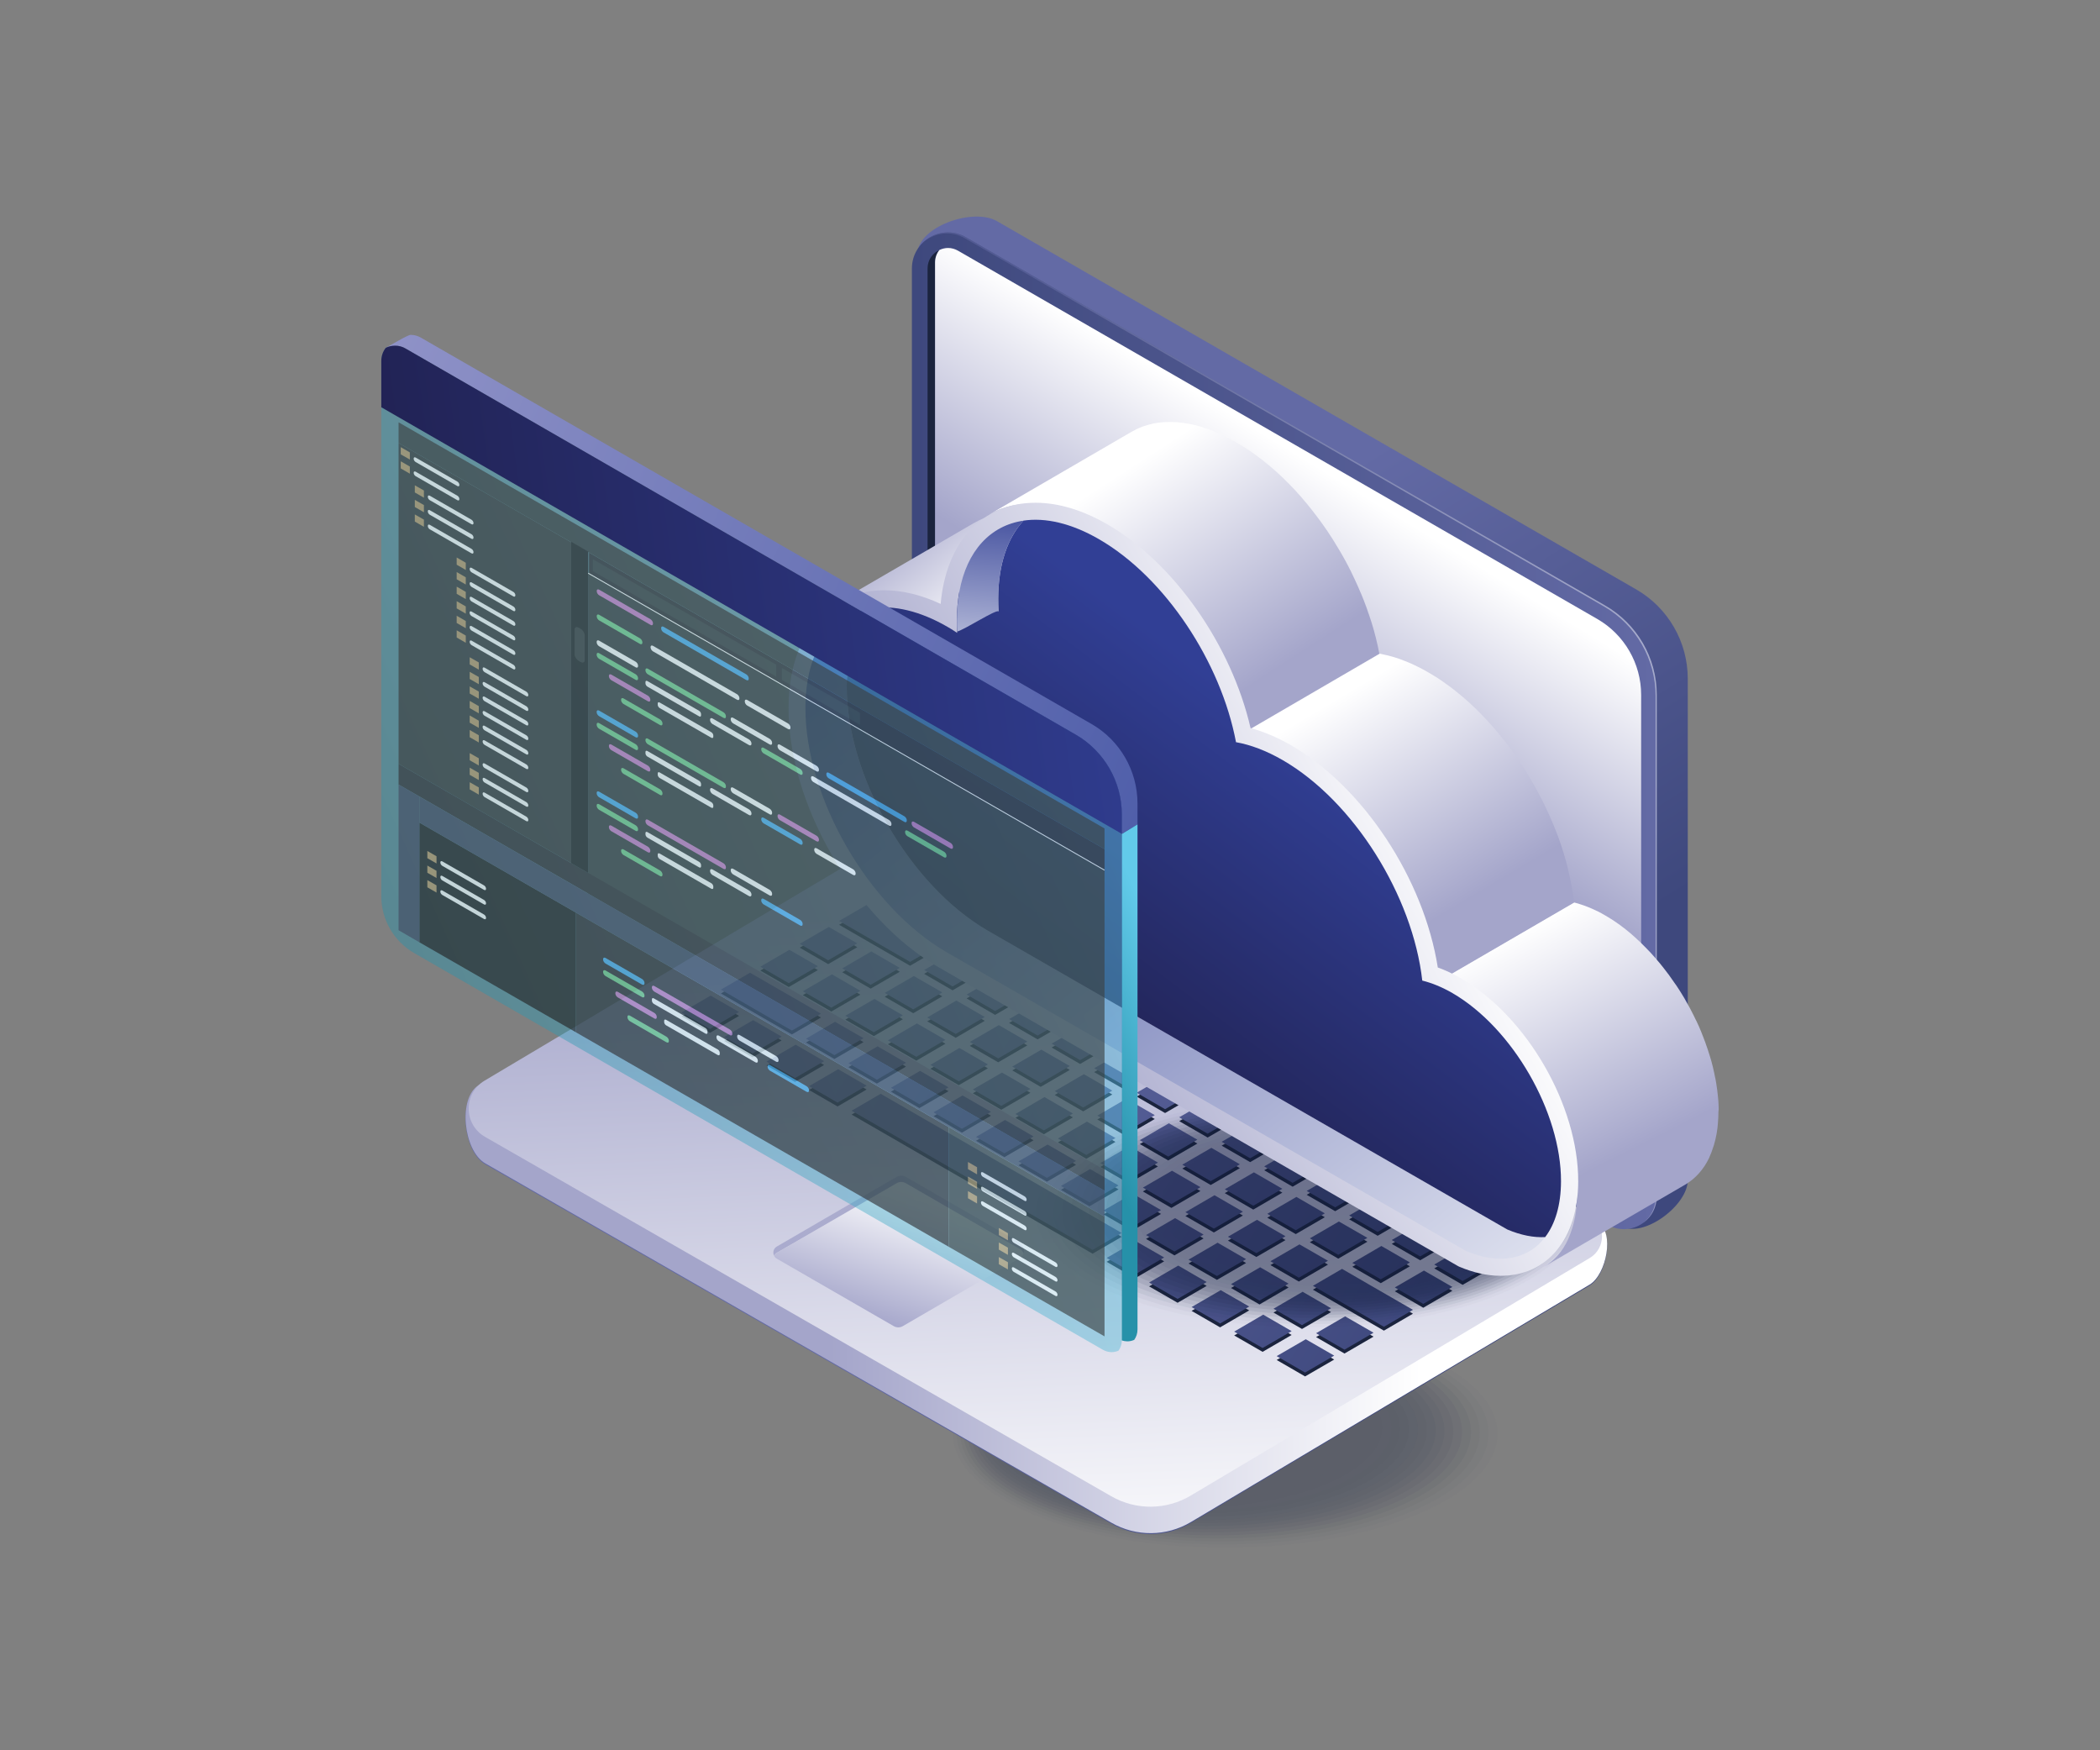 <svg xmlns="http://www.w3.org/2000/svg" enable-background="new 0 0 3000 2500" viewBox="0 0 3000 2500"><rect x="0" y="0" width="3000" height="2500" fill="#808080" stroke="none"/><rect width="2918.6" height="2432.2" x="40.7" y="33.9" fill="none"/><g opacity=".32"><ellipse cx="1754.1" cy="2048.3" fill="#101a3a" opacity="0" rx="397.9" ry="166.6"/><ellipse cx="1750.3" cy="2047.7" fill="#101a3a" opacity=".038" rx="389" ry="162.9"/><ellipse cx="1746.5" cy="2047" fill="#101a3a" opacity=".077" rx="380.2" ry="159.2"/><ellipse cx="1742.8" cy="2046.3" fill="#101a3a" opacity=".115" rx="371.3" ry="155.5"/><ellipse cx="1739" cy="2045.7" fill="#101a3a" opacity=".154" rx="362.5" ry="151.8"/><ellipse cx="1735.2" cy="2045" fill="#101a3a" opacity=".192" rx="353.6" ry="148.1"/><ellipse cx="1731.4" cy="2044.4" fill="#101a3a" opacity=".231" rx="344.8" ry="144.3"/><ellipse cx="1727.6" cy="2043.7" fill="#101a3a" opacity=".269" rx="335.9" ry="140.6"/><ellipse cx="1723.9" cy="2043" fill="#101a3a" opacity=".308" rx="327.1" ry="136.9"/><ellipse cx="1720.1" cy="2042.4" fill="#101a3a" opacity=".346" rx="318.2" ry="133.2"/><ellipse cx="1716.3" cy="2041.7" fill="#101a3a" opacity=".385" rx="309.4" ry="129.5"/><ellipse cx="1712.5" cy="2041.1" fill="#101a3a" opacity=".423" rx="300.5" ry="125.8"/><ellipse cx="1708.7" cy="2040.4" fill="#101a3a" opacity=".462" rx="291.7" ry="122.1"/><ellipse cx="1704.9" cy="2039.7" fill="#101a3a" opacity=".5" rx="282.8" ry="118.4"/><ellipse cx="1701.2" cy="2039.1" fill="#101a3a" opacity=".538" rx="274" ry="114.7"/><ellipse cx="1697.4" cy="2038.4" fill="#101a3a" opacity=".577" rx="265.1" ry="111"/><ellipse cx="1693.6" cy="2037.8" fill="#101a3a" opacity=".615" rx="256.3" ry="107.3"/><ellipse cx="1689.8" cy="2037.1" fill="#101a3a" opacity=".654" rx="247.4" ry="103.6"/><ellipse cx="1686" cy="2036.4" fill="#101a3a" opacity=".692" rx="238.6" ry="99.9"/><ellipse cx="1682.3" cy="2035.8" fill="#101a3a" opacity=".731" rx="229.7" ry="96.2"/><ellipse cx="1678.5" cy="2035.1" fill="#101a3a" opacity=".769" rx="220.9" ry="92.5"/><ellipse cx="1674.7" cy="2034.5" fill="#101a3a" opacity=".808" rx="212" ry="88.8"/><ellipse cx="1670.9" cy="2033.8" fill="#101a3a" opacity=".846" rx="203.2" ry="85.1"/><ellipse cx="1667.1" cy="2033.1" fill="#101a3a" opacity=".885" rx="194.3" ry="81.4"/><ellipse cx="1663.3" cy="2032.5" fill="#101a3a" opacity=".923" rx="185.5" ry="77.7"/><ellipse cx="1659.6" cy="2031.8" fill="#101a3a" opacity=".962" rx="176.6" ry="73.9"/><ellipse cx="1655.8" cy="2031.2" fill="#101a3a" rx="167.8" ry="70.2"/></g><linearGradient id="a" x1="2139.995" x2="1731.573" y1="1442.097" y2="787.809" gradientUnits="userSpaceOnUse"><stop offset="0" stop-color="#3e487d"/><stop offset="1" stop-color="#636aa5"/></linearGradient><path fill="url(#a)" d="M1424.3,315.9l913,525.9c45.7,26.3,73.8,75,73.8,127.7v716.3c0,36-63.7,83.5-94.9,65.5l-913.1-565.2
				c-34.6-20-56-56.9-56-96.9l-36.7-725.8C1310.5,323.9,1390,296.1,1424.3,315.9z"/><linearGradient id="b" x1="1302.797" x2="2366.861" y1="1043.836" y2="1043.836" gradientUnits="userSpaceOnUse"><stop offset="0" stop-color="#3e487d"/><stop offset="1" stop-color="#636aa5"/></linearGradient><path fill="url(#b)" d="M1380,338.9l913,525.9c45.7,26.3,73.8,75,73.8,127.7v716.3c0,36-39,58.5-70.2,40.6l-937.9-540.2
				c-34.6-20-56-56.9-56-96.9V383.5C1302.8,343.9,1345.7,319.1,1380,338.9z"/><path fill="#1b243e" d="M2340,1723c-4.7,6.6-12.6,10.4-20.1,10.4c-4.2,0-8.3-1.2-12.1-3.4l-937.9-540.2
				c-27.6-16-44.8-45.7-44.8-77.5V383.5c0-12.7,7.5-22,16.9-26.4c-3.8,4.7-6.2,10.8-6.2,18v728.8c0,31.9,17.2,61.6,44.8,77.5
				l937.9,540.2c3.9,2.2,7.9,3.4,12.2,3.4C2333.8,1725,2337,1724.3,2340,1723z"/><linearGradient id="c" x1="2018.624" x2="1838.894" y1="750.334" y2="1043.372" gradientUnits="userSpaceOnUse"><stop offset="0" stop-color="#fff"/><stop offset="1" stop-color="#a4a5ca"/></linearGradient><path fill="url(#c)" d="M2344.5,992.5v716.3c0,5.6-1.7,10.3-4.5,14.2c-3,1.3-6.2,2-9.3,2c-4.3,0-8.3-1.2-12.2-3.4l-937.9-540.2
				c-27.7-16-44.8-45.6-44.8-77.5V375.1c0-7.2,2.4-13.3,6.2-18c3.9-1.9,8.2-2.9,12.4-2.9c5,0,9.9,1.4,14.4,4l913,525.9
				C2320.6,906.4,2344.5,947.9,2344.5,992.5z"/><linearGradient id="d" x1="2401.085" x2="1680.035" y1="863.885" y2="1092.186" gradientUnits="userSpaceOnUse"><stop offset="0" stop-color="#fafbfb"/><stop offset="1" stop-color="#636aa5"/></linearGradient><path fill="url(#d)" d="M2293,864.8l-913-525.9c-20.4-11.7-43.7-7.7-59.3,5.8c0,0,0,0,0,0c15.6-12.3,38-15.7,57.6-4.4l913,525.9
				c45.7,26.3,73.8,75,73.8,127.7v716.3c0,15.1-6.9,27.8-17.2,36.1c-0.1,0.1-0.1,0.1-0.2,0.2c11.4-8.3,19.1-21.6,19.1-37.7V992.5
				C2366.9,939.8,2338.7,891.1,2293,864.8z" opacity=".49"/><linearGradient id="e" x1="2030.847" x2="1186.986" y1="1714.196" y2="1711.271" gradientUnits="userSpaceOnUse"><stop offset="0" stop-color="#3e487d"/><stop offset="1" stop-color="#636aa5"/></linearGradient><path fill="url(#e)" d="M2283,1747.8l-933-502.4c-28.7-16.5-64.1-16.2-92.5,0.7L684.1,1551c-30.6,18.2-22,94.1,8.9,111.9
				l894.7,513.4c35.2,20.2,78.5,19.8,113.3-0.9l569.8-339.2C2294.7,1822,2307,1761.6,2283,1747.8z"/><linearGradient id="f" x1="2030.847" x2="1186.986" y1="1712.919" y2="1709.994" gradientUnits="userSpaceOnUse"><stop offset="0" stop-color="#fff"/><stop offset="1" stop-color="#a4a5ca"/></linearGradient><path fill="url(#f)" d="M2283,1746.6l-933-502.4c-28.7-16.5-64.1-16.2-92.5,0.7l-573.3,304.8c-30.6,18.2-22,94.1,8.9,111.9
				l894.7,513.4c35.2,20.2,78.5,19.8,113.3-0.9l569.8-339.2C2294.7,1820.7,2307,1760.3,2283,1746.6z"/><linearGradient id="g" x1="1504.04" x2="1463.168" y1="2263.664" y2="1298.065" gradientUnits="userSpaceOnUse"><stop offset="0" stop-color="#fff"/><stop offset="1" stop-color="#a4a5ca"/></linearGradient><path fill="url(#g)" d="M2270.4,1734.6l-920.5-528.2c-28.7-16.5-64.1-16.2-92.5,0.7l-565.1,336.4c-30.6,18.2-30.2,62.6,0.6,80.3
				l894.7,513.4c35.2,20.2,78.5,19.8,113.3-0.9l569.8-339.2C2294.7,1783,2294.4,1748.4,2270.4,1734.6z"/><polygon fill="#1b243e" points="1458.6 1357.7 1417.1 1381.8 1376.4 1358.3 1418 1334.2"/><polygon fill="#1b243e" points="1402.4 1390.3 1360.8 1414.5 1320.2 1391 1361.7 1366.9"/><polygon fill="#1b243e" points="1519.4 1392.7 1477.8 1416.9 1437.1 1393.4 1478.7 1369.3"/><polygon fill="#1b243e" points="1463.1 1425.4 1421.6 1449.6 1380.9 1426.1 1422.5 1401.9"/><polygon fill="#1b243e" points="1355 1558.6 1313.4 1582.7 1272.8 1559.3 1314.4 1535.1"/><polygon fill="#1b243e" points="1233.6 1488.5 1192 1512.6 1151.4 1489.1 1192.9 1465"/><polygon fill="#1b243e" points="1177.3 1521.2 1135.7 1545.3 1095.1 1521.8 1136.7 1497.7"/><polygon fill="#1b243e" points="1294.3 1523.5 1252.7 1547.7 1212.1 1524.2 1253.7 1500"/><polygon fill="#1b243e" points="1238 1556.2 1196.5 1580.4 1155.8 1556.9 1197.4 1532.7"/><polygon fill="#1b243e" points="1953.4 1773.6 1911.8 1797.8 1871.2 1774.3 1912.7 1750.2"/><polygon fill="#1b243e" points="2014.1 1808.7 1972.5 1832.8 1931.9 1809.4 1973.4 1785.2"/><polygon fill="#1b243e" points="2126.6 1743.3 2085 1767.5 2044.4 1744 2085.9 1719.9"/><polygon fill="#1b243e" points="2070.3 1776 2028.8 1800.1 1988.2 1776.7 2029.7 1752.5"/><polygon fill="#1b243e" points="2187.3 1778.4 2145.7 1802.5 2105.1 1779.1 2146.7 1754.9"/><polygon fill="#1b243e" points="2131.1 1811 2089.5 1835.2 2048.9 1811.7 2090.4 1787.6"/><polygon fill="#1b243e" points="2009.6 1740.9 1968.1 1765.1 1927.4 1741.6 1969 1717.5"/><polygon fill="#1b243e" points="2074.8 1843.7 2033.2 1867.9 1992.6 1844.4 2034.2 1820.3"/><polygon fill="#1b243e" points="1845.2 1906.8 1803.7 1930.9 1763.1 1907.5 1804.6 1883.3"/><polygon fill="#1b243e" points="1784.6 1871.7 1743 1895.9 1702.3 1872.4 1743.9 1848.3"/><polygon fill="#1b243e" points="1897.1 1806.3 1855.5 1830.5 1814.9 1807 1856.4 1782.9"/><polygon fill="#1b243e" points="1840.8 1839 1799.3 1863.2 1758.6 1839.7 1800.2 1815.6"/><polygon fill="#1b243e" points="1901.5 1874.1 1860 1898.2 1819.3 1874.8 1860.9 1850.6"/><polygon fill="#1b243e" points="2018.5 1876.4 1977 1900.6 1916.2 1865.5 1883.4 1846.6 1875.6 1842.1 1917.2 1817.9 1925 1822.4 1957.8 1841.4"/><polygon fill="#1b243e" points="1962.2 1909.2 1920.7 1933.3 1880.1 1909.8 1921.6 1885.7"/><polygon fill="#1b243e" points="1528.3 1528.2 1486.7 1552.4 1446.1 1528.9 1487.6 1504.8"/><polygon fill="#1b243e" points="1472 1560.9 1430.4 1585.1 1389.8 1561.6 1431.4 1537.5"/><polygon fill="#1b243e" points="1589 1563.3 1547.4 1587.4 1506.8 1564 1548.4 1539.8"/><polygon fill="#1b243e" points="1415.7 1593.6 1374.2 1617.8 1333.6 1594.3 1375.1 1570.2"/><polygon fill="#1b243e" points="1532.7 1596 1491.2 1620.1 1450.6 1596.7 1492.1 1572.5"/><polygon fill="#1b243e" points="1649.7 1598.3 1608.2 1622.5 1567.6 1599 1609.1 1574.9"/><polygon fill="#1b243e" points="1476.5 1628.7 1434.9 1652.8 1394.3 1629.4 1435.8 1605.2"/><polygon fill="#1b243e" points="1593.5 1631 1551.9 1655.2 1511.3 1631.7 1552.8 1607.6"/><polygon fill="#1b243e" points="1710.5 1633.4 1668.9 1657.5 1628.3 1634.1 1669.8 1609.9"/><polygon fill="#1b243e" points="1827.5 1635.8 1785.9 1659.9 1745.2 1636.4 1786.8 1612.3"/><polygon fill="#1b243e" points="1537.2 1663.7 1495.6 1687.9 1455 1664.4 1496.6 1640.3"/><polygon fill="#1b243e" points="1654.2 1666.1 1612.6 1690.2 1572 1666.8 1613.6 1642.6"/><polygon fill="#1b243e" points="1771.2 1668.5 1729.6 1692.6 1689 1669.1 1730.5 1645"/><polygon fill="#1b243e" points="1888.2 1670.8 1846.6 1695 1806 1671.5 1847.5 1647.3"/><polygon fill="#1b243e" points="1597.9 1698.8 1556.4 1723 1515.7 1699.5 1557.3 1675.4"/><polygon fill="#1b243e" points="1714.9 1701.2 1673.4 1725.3 1632.7 1701.8 1674.3 1677.7"/><polygon fill="#1b243e" points="1831.9 1703.5 1790.4 1727.7 1749.7 1704.2 1791.3 1680.1"/><polygon fill="#1b243e" points="1948.9 1705.9 1907.4 1730 1866.7 1706.6 1908.3 1682.4"/><polygon fill="#1b243e" points="1775.6 1736.2 1734.1 1760.4 1693.4 1736.9 1735 1712.8"/><polygon fill="#1b243e" points="1892.6 1738.6 1851.1 1762.7 1810.4 1739.3 1852 1715.1"/><polygon fill="#1b243e" points="1602.4 1766.6 1560.8 1790.7 1520.2 1767.2 1500.1 1755.7 1459.5 1732.2 1439.4 1720.6 1398.7 1697.1 1378.6 1685.5 1338 1662.1 1317.9 1650.5 1277.3 1627 1216.6 1592 1258.1 1567.8 1318.8 1602.9 1359.5 1626.3 1379.6 1637.9 1420.2 1661.4 1440.3 1673 1480.9 1696.4 1501 1708.1 1541.6 1731.5 1561.7 1743.1"/><polygon fill="#1b243e" points="1719.4 1768.9 1677.8 1793.1 1637.2 1769.6 1678.7 1745.5"/><polygon fill="#1b243e" points="1836.4 1771.3 1794.8 1795.4 1754.2 1772 1795.7 1747.8"/><polygon fill="#1b243e" points="1663.1 1801.6 1621.5 1825.8 1580.9 1802.3 1622.4 1778.2"/><polygon fill="#1b243e" points="1780.1 1804 1738.5 1828.1 1697.9 1804.7 1739.4 1780.5"/><polygon fill="#1b243e" points="1723.8 1836.7 1682.3 1860.8 1641.6 1837.4 1683.2 1813.2"/><polygon fill="#1b243e" points="1411.3 1525.9 1369.7 1550 1329.1 1526.6 1370.6 1502.4"/><polygon fill="#1b243e" points="1285.4 1388 1243.8 1412.1 1203.2 1388.7 1244.7 1364.5"/><polygon fill="#1b243e" points="1346.1 1423.1 1304.6 1447.2 1263.9 1423.7 1305.5 1399.6"/><polygon fill="#1b243e" points="1289.8 1455.8 1248.3 1479.9 1207.6 1456.4 1249.2 1432.3"/><polygon fill="#1b243e" points="1406.8 1458.1 1365.3 1482.3 1324.6 1458.8 1366.2 1434.6"/><polygon fill="#1b243e" points="1350.6 1490.8 1309 1515 1268.4 1491.5 1309.9 1467.3"/><polygon fill="#1b243e" points="1229.1 1420.7 1187.6 1444.8 1146.9 1421.4 1188.5 1397.2"/><polygon fill="#1b243e" points="1116.6 1486.1 1075 1510.2 1034.4 1486.8 1075.9 1462.6"/><polygon fill="#1b243e" points="1055.8 1451 1014.3 1475.2 973.6 1451.7 1015.2 1427.6"/><polygon fill="#1b243e" points="1172.8 1453.4 1131.3 1477.5 1119.1 1470.5 1090.6 1454.1 1029.9 1419 1071.5 1394.9 1132.2 1429.9 1160.6 1446.3"/><polygon fill="#1b243e" points="1168.4 1385.6 1126.8 1409.8 1086.2 1386.3 1127.7 1362.2"/><polygon fill="#1b243e" points="1224.7 1352.9 1183.1 1377.1 1142.5 1353.6 1184 1329.5"/><polygon fill="#1b243e" points="1341.7 1355.3 1300.1 1379.4 1279.8 1367.7 1259.5 1356 1198.7 1320.9 1240.3 1296.8 1301 1331.8 1321.4 1343.6"/><polygon fill="#1b243e" points="1397.9 1322.6 1356.3 1346.8 1315.7 1323.3 1357.2 1299.1"/><polygon fill="#1b243e" points="1337.2 1287.5 1295.6 1311.7 1255 1288.2 1296.5 1264.1"/><polygon fill="#1b243e" points="1584.5 1495.5 1543 1519.7 1502.4 1496.2 1543.9 1472.1"/><polygon fill="#1b243e" points="1467.5 1493.2 1426 1517.3 1385.4 1493.9 1426.9 1469.7"/><polygon fill="#1b243e" points="1523.8 1460.5 1482.3 1484.6 1441.6 1461.1 1483.2 1437"/><polygon fill="#1b243e" points="1580 1427.8 1538.5 1451.9 1497.9 1428.5 1539.4 1404.3"/><polygon fill="#1b243e" points="1701.5 1497.9 1660 1522 1619.3 1498.6 1660.9 1474.4"/><polygon fill="#1b243e" points="1640.8 1462.8 1599.2 1487 1558.6 1463.5 1600.2 1439.4"/><polygon fill="#1b243e" points="1766.7 1600.7 1725.2 1624.8 1684.6 1601.4 1726.1 1577.2"/><polygon fill="#1b243e" points="1706 1565.6 1664.4 1589.8 1623.8 1566.3 1665.4 1542.2"/><polygon fill="#1b243e" points="1762.2 1533 1720.7 1557.1 1680.1 1533.7 1721.6 1509.5"/><polygon fill="#1b243e" points="1883.7 1603.1 1842.1 1627.2 1801.5 1603.8 1843 1579.6"/><polygon fill="#1b243e" points="1823 1568 1781.4 1592.2 1740.8 1568.7 1782.3 1544.6"/><polygon fill="#1b243e" points="2065.9 1708.3 2024.3 1732.4 1983.7 1708.9 2025.2 1684.8"/><polygon fill="#1b243e" points="2005.1 1673.2 1963.6 1697.3 1922.9 1673.9 1964.5 1649.7"/><polygon fill="#1b243e" points="1944.4 1638.1 1902.9 1662.3 1862.2 1638.8 1903.8 1614.7"/><polygon fill="#1b243e" points="1645.3 1530.6 1603.7 1554.7 1563.1 1531.3 1604.6 1507.1"/><polygon fill="#1b243e" points="1658.6 1733.9 1617.1 1758 1576.4 1734.5 1618 1710.4"/><g><polygon fill="#1b243e" points="1906 1941.9 1864.4 1966 1823.8 1942.5 1865.4 1918.4"/></g><g><linearGradient id="h" x1="2116.114" x2="1319.414" y1="1800.698" y2="1289.558" gradientUnits="userSpaceOnUse"><stop offset="0" stop-color="#3e487d"/><stop offset="1" stop-color="#636aa5"/></linearGradient><polygon fill="url(#h)" points="1458.6 1352.2 1417.1 1376.3 1376.4 1352.8 1418 1328.7"/><linearGradient id="i" x1="2084.862" x2="1288.161" y1="1849.41" y2="1338.27" gradientUnits="userSpaceOnUse"><stop offset="0" stop-color="#3e487d"/><stop offset="1" stop-color="#636aa5"/></linearGradient><polygon fill="url(#i)" points="1402.4 1384.8 1360.8 1409 1320.2 1385.5 1361.7 1361.4"/><linearGradient id="j" x1="2117.886" x2="1321.186" y1="1797.935" y2="1286.795" gradientUnits="userSpaceOnUse"><stop offset="0" stop-color="#3e487d"/><stop offset="1" stop-color="#636aa5"/></linearGradient><polygon fill="url(#j)" points="1519.4 1387.2 1477.8 1411.4 1437.1 1387.9 1478.7 1363.8"/><linearGradient id="k" x1="2086.634" x2="1289.934" y1="1846.647" y2="1335.507" gradientUnits="userSpaceOnUse"><stop offset="0" stop-color="#3e487d"/><stop offset="1" stop-color="#636aa5"/></linearGradient><polygon fill="url(#k)" points="1463.1 1419.9 1421.6 1444.1 1380.9 1420.6 1422.5 1396.4"/><linearGradient id="l" x1="1994.594" x2="1197.894" y1="1990.108" y2="1478.968" gradientUnits="userSpaceOnUse"><stop offset="0" stop-color="#3e487d"/><stop offset="1" stop-color="#636aa5"/></linearGradient><polygon fill="url(#l)" points="1355 1553.1 1313.4 1577.2 1272.8 1553.7 1314.4 1529.6"/><linearGradient id="m" x1="1991.05" x2="1194.349" y1="1995.632" y2="1484.492" gradientUnits="userSpaceOnUse"><stop offset="0" stop-color="#3e487d"/><stop offset="1" stop-color="#636aa5"/></linearGradient><polygon fill="url(#m)" points="1233.6 1482.9 1192 1507.1 1151.4 1483.6 1192.9 1459.5"/><linearGradient id="n" x1="1959.779" x2="1163.078" y1="2044.373" y2="1533.233" gradientUnits="userSpaceOnUse"><stop offset="0" stop-color="#3e487d"/><stop offset="1" stop-color="#636aa5"/></linearGradient><polygon fill="url(#n)" points="1177.3 1515.7 1135.7 1539.8 1095.1 1516.3 1136.7 1492.2"/><linearGradient id="o" x1="1992.822" x2="1196.122" y1="1992.87" y2="1481.73" gradientUnits="userSpaceOnUse"><stop offset="0" stop-color="#3e487d"/><stop offset="1" stop-color="#636aa5"/></linearGradient><polygon fill="url(#o)" points="1294.3 1518 1252.7 1542.2 1212.1 1518.7 1253.7 1494.5"/><linearGradient id="p" x1="1961.551" x2="1164.851" y1="2041.611" y2="1530.471" gradientUnits="userSpaceOnUse"><stop offset="0" stop-color="#3e487d"/><stop offset="1" stop-color="#636aa5"/></linearGradient><polygon fill="url(#p)" points="1238 1550.7 1196.5 1574.9 1155.8 1551.4 1197.4 1527.2"/><linearGradient id="q" x1="2071.315" x2="1274.615" y1="1870.524" y2="1359.384" gradientUnits="userSpaceOnUse"><stop offset="0" stop-color="#3e487d"/><stop offset="1" stop-color="#636aa5"/></linearGradient><polygon fill="url(#q)" points="1953.4 1768.1 1911.8 1792.3 1871.2 1768.8 1912.7 1744.7"/><linearGradient id="r" x1="2073.087" x2="1276.387" y1="1867.763" y2="1356.622" gradientUnits="userSpaceOnUse"><stop offset="0" stop-color="#3e487d"/><stop offset="1" stop-color="#636aa5"/></linearGradient><polygon fill="url(#r)" points="2014.1 1803.2 1972.5 1827.3 1931.9 1803.9 1973.4 1779.7"/><linearGradient id="s" x1="2135.61" x2="1338.91" y1="1770.31" y2="1259.17" gradientUnits="userSpaceOnUse"><stop offset="0" stop-color="#3e487d"/><stop offset="1" stop-color="#636aa5"/></linearGradient><polygon fill="url(#s)" points="2126.6 1737.8 2085 1761.9 2044.4 1738.5 2085.9 1714.3"/><linearGradient id="t" x1="2104.358" x2="1307.658" y1="1819.022" y2="1307.882" gradientUnits="userSpaceOnUse"><stop offset="0" stop-color="#3e487d"/><stop offset="1" stop-color="#636aa5"/></linearGradient><polygon fill="url(#t)" points="2070.3 1770.5 2028.8 1794.6 1988.2 1771.2 2029.7 1747"/><linearGradient id="u" x1="2137.383" x2="1340.682" y1="1767.547" y2="1256.407" gradientUnits="userSpaceOnUse"><stop offset="0" stop-color="#3e487d"/><stop offset="1" stop-color="#636aa5"/></linearGradient><polygon fill="url(#u)" points="2187.3 1772.9 2145.7 1797 2105.1 1773.6 2146.7 1749.4"/><linearGradient id="v" x1="2106.131" x2="1309.43" y1="1816.259" y2="1305.119" gradientUnits="userSpaceOnUse"><stop offset="0" stop-color="#3e487d"/><stop offset="1" stop-color="#636aa5"/></linearGradient><polygon fill="url(#v)" points="2131.1 1805.5 2089.5 1829.7 2048.9 1806.2 2090.4 1782.1"/><linearGradient id="w" x1="2102.586" x2="1305.886" y1="1821.784" y2="1310.644" gradientUnits="userSpaceOnUse"><stop offset="0" stop-color="#3e487d"/><stop offset="1" stop-color="#636aa5"/></linearGradient><polygon fill="url(#w)" points="2009.6 1735.4 1968.1 1759.6 1927.4 1736.1 1969 1712"/><linearGradient id="x" x1="2074.86" x2="1278.159" y1="1865" y2="1353.86" gradientUnits="userSpaceOnUse"><stop offset="0" stop-color="#3e487d"/><stop offset="1" stop-color="#636aa5"/></linearGradient><polygon fill="url(#x)" points="2074.8 1838.2 2033.2 1862.4 1992.6 1838.9 2034.2 1814.8"/><linearGradient id="y" x1="1979.275" x2="1182.575" y1="2013.985" y2="1502.845" gradientUnits="userSpaceOnUse"><stop offset="0" stop-color="#3e487d"/><stop offset="1" stop-color="#636aa5"/></linearGradient><polygon fill="url(#y)" points="1845.2 1901.3 1803.7 1925.4 1763.1 1902 1804.6 1877.8"/><linearGradient id="z" x1="1977.503" x2="1180.803" y1="2016.747" y2="1505.607" gradientUnits="userSpaceOnUse"><stop offset="0" stop-color="#3e487d"/><stop offset="1" stop-color="#636aa5"/></linearGradient><polygon fill="url(#z)" points="1784.6 1866.2 1743 1890.4 1702.3 1866.9 1743.9 1842.8"/><linearGradient id="A" x1="2040.045" x2="1243.344" y1="1919.265" y2="1408.125" gradientUnits="userSpaceOnUse"><stop offset="0" stop-color="#3e487d"/><stop offset="1" stop-color="#636aa5"/></linearGradient><polygon fill="url(#A)" points="1897.1 1800.8 1855.5 1825 1814.9 1801.5 1856.4 1777.4"/><linearGradient id="B" x1="2008.774" x2="1212.073" y1="1968.006" y2="1456.866" gradientUnits="userSpaceOnUse"><stop offset="0" stop-color="#3e487d"/><stop offset="1" stop-color="#636aa5"/></linearGradient><polygon fill="url(#B)" points="1840.8 1833.5 1799.3 1857.7 1758.6 1834.2 1800.2 1810.1"/><linearGradient id="C" x1="2010.546" x2="1213.845" y1="1965.244" y2="1454.104" gradientUnits="userSpaceOnUse"><stop offset="0" stop-color="#3e487d"/><stop offset="1" stop-color="#636aa5"/></linearGradient><polygon fill="url(#C)" points="1901.5 1868.6 1860 1892.7 1819.3 1869.3 1860.9 1845.1"/><linearGradient id="D" x1="2042.703" x2="1246.002" y1="1915.122" y2="1403.982" gradientUnits="userSpaceOnUse"><stop offset="0" stop-color="#3e487d"/><stop offset="1" stop-color="#636aa5"/></linearGradient><polygon fill="url(#D)" points="2018.5 1870.9 1977 1895.1 1916.2 1860 1883.4 1841.1 1875.6 1836.6 1917.2 1812.4 1925 1816.9 1957.8 1835.9"/><linearGradient id="E" x1="2012.319" x2="1215.618" y1="1962.481" y2="1451.341" gradientUnits="userSpaceOnUse"><stop offset="0" stop-color="#3e487d"/><stop offset="1" stop-color="#636aa5"/></linearGradient><polygon fill="url(#E)" points="1962.2 1903.6 1920.7 1927.8 1880.1 1904.3 1921.6 1880.2"/><linearGradient id="F" x1="2058.908" x2="1262.208" y1="1889.863" y2="1378.723" gradientUnits="userSpaceOnUse"><stop offset="0" stop-color="#3e487d"/><stop offset="1" stop-color="#636aa5"/></linearGradient><polygon fill="url(#F)" points="1528.3 1522.7 1486.7 1546.9 1446.1 1523.4 1487.6 1499.3"/><linearGradient id="G" x1="2027.637" x2="1230.937" y1="1938.604" y2="1427.464" gradientUnits="userSpaceOnUse"><stop offset="0" stop-color="#3e487d"/><stop offset="1" stop-color="#636aa5"/></linearGradient><polygon fill="url(#G)" points="1472 1555.4 1430.4 1579.6 1389.8 1556.1 1431.4 1532"/><linearGradient id="H" x1="2060.68" x2="1263.98" y1="1887.101" y2="1375.96" gradientUnits="userSpaceOnUse"><stop offset="0" stop-color="#3e487d"/><stop offset="1" stop-color="#636aa5"/></linearGradient><polygon fill="url(#H)" points="1589 1557.8 1547.4 1581.9 1506.8 1558.5 1548.4 1534.3"/><linearGradient id="I" x1="1996.367" x2="1199.666" y1="1987.345" y2="1476.205" gradientUnits="userSpaceOnUse"><stop offset="0" stop-color="#3e487d"/><stop offset="1" stop-color="#636aa5"/></linearGradient><polygon fill="url(#I)" points="1415.7 1588.1 1374.2 1612.3 1333.6 1588.8 1375.1 1564.7"/><linearGradient id="J" x1="2029.41" x2="1232.709" y1="1935.841" y2="1424.701" gradientUnits="userSpaceOnUse"><stop offset="0" stop-color="#3e487d"/><stop offset="1" stop-color="#636aa5"/></linearGradient><polygon fill="url(#J)" points="1532.7 1590.5 1491.2 1614.6 1450.6 1591.2 1492.1 1567"/><linearGradient id="K" x1="2062.453" x2="1265.753" y1="1884.338" y2="1373.198" gradientUnits="userSpaceOnUse"><stop offset="0" stop-color="#3e487d"/><stop offset="1" stop-color="#636aa5"/></linearGradient><polygon fill="url(#K)" points="1649.7 1592.8 1608.2 1617 1567.6 1593.5 1609.1 1569.4"/><linearGradient id="L" x1="1998.139" x2="1201.439" y1="1984.582" y2="1473.442" gradientUnits="userSpaceOnUse"><stop offset="0" stop-color="#3e487d"/><stop offset="1" stop-color="#636aa5"/></linearGradient><polygon fill="url(#L)" points="1476.5 1623.2 1434.9 1647.3 1394.3 1623.9 1435.8 1599.7"/><linearGradient id="M" x1="2031.182" x2="1234.482" y1="1933.078" y2="1421.938" gradientUnits="userSpaceOnUse"><stop offset="0" stop-color="#3e487d"/><stop offset="1" stop-color="#636aa5"/></linearGradient><polygon fill="url(#M)" points="1593.5 1625.5 1551.9 1649.7 1511.3 1626.2 1552.8 1602.1"/><linearGradient id="N" x1="2064.226" x2="1267.525" y1="1881.575" y2="1370.435" gradientUnits="userSpaceOnUse"><stop offset="0" stop-color="#3e487d"/><stop offset="1" stop-color="#636aa5"/></linearGradient><polygon fill="url(#N)" points="1710.5 1627.9 1668.9 1652 1628.3 1628.6 1669.8 1604.4"/><linearGradient id="O" x1="2097.268" x2="1300.568" y1="1830.072" y2="1318.932" gradientUnits="userSpaceOnUse"><stop offset="0" stop-color="#3e487d"/><stop offset="1" stop-color="#636aa5"/></linearGradient><polygon fill="url(#O)" points="1827.5 1630.3 1785.9 1654.4 1745.2 1630.9 1786.8 1606.8"/><linearGradient id="P" x1="1999.912" x2="1203.211" y1="1981.819" y2="1470.679" gradientUnits="userSpaceOnUse"><stop offset="0" stop-color="#3e487d"/><stop offset="1" stop-color="#636aa5"/></linearGradient><polygon fill="url(#P)" points="1537.2 1658.2 1495.6 1682.4 1455 1658.9 1496.6 1634.8"/><linearGradient id="Q" x1="2032.955" x2="1236.255" y1="1930.316" y2="1419.176" gradientUnits="userSpaceOnUse"><stop offset="0" stop-color="#3e487d"/><stop offset="1" stop-color="#636aa5"/></linearGradient><polygon fill="url(#Q)" points="1654.2 1660.6 1612.6 1684.7 1572 1661.3 1613.6 1637.1"/><linearGradient id="R" x1="2065.998" x2="1269.297" y1="1878.813" y2="1367.673" gradientUnits="userSpaceOnUse"><stop offset="0" stop-color="#3e487d"/><stop offset="1" stop-color="#636aa5"/></linearGradient><polygon fill="url(#R)" points="1771.2 1663 1729.6 1687.1 1689 1663.6 1730.5 1639.5"/><linearGradient id="S" x1="2099.041" x2="1302.341" y1="1827.309" y2="1316.169" gradientUnits="userSpaceOnUse"><stop offset="0" stop-color="#3e487d"/><stop offset="1" stop-color="#636aa5"/></linearGradient><polygon fill="url(#S)" points="1888.2 1665.3 1846.6 1689.5 1806 1666 1847.5 1641.8"/><linearGradient id="T" x1="2001.684" x2="1204.984" y1="1979.056" y2="1467.917" gradientUnits="userSpaceOnUse"><stop offset="0" stop-color="#3e487d"/><stop offset="1" stop-color="#636aa5"/></linearGradient><polygon fill="url(#T)" points="1597.9 1693.3 1556.4 1717.4 1515.7 1694 1557.3 1669.8"/><linearGradient id="U" x1="2034.727" x2="1238.027" y1="1927.554" y2="1416.414" gradientUnits="userSpaceOnUse"><stop offset="0" stop-color="#3e487d"/><stop offset="1" stop-color="#636aa5"/></linearGradient><polygon fill="url(#U)" points="1714.9 1695.7 1673.4 1719.8 1632.7 1696.3 1674.3 1672.2"/><linearGradient id="V" x1="2067.77" x2="1271.07" y1="1876.05" y2="1364.91" gradientUnits="userSpaceOnUse"><stop offset="0" stop-color="#3e487d"/><stop offset="1" stop-color="#636aa5"/></linearGradient><polygon fill="url(#V)" points="1831.9 1698 1790.4 1722.2 1749.7 1698.7 1791.3 1674.5"/><linearGradient id="W" x1="2100.814" x2="1304.113" y1="1824.546" y2="1313.406" gradientUnits="userSpaceOnUse"><stop offset="0" stop-color="#3e487d"/><stop offset="1" stop-color="#636aa5"/></linearGradient><polygon fill="url(#W)" points="1948.9 1700.4 1907.4 1724.5 1866.7 1701.1 1908.3 1676.9"/><linearGradient id="X" x1="2036.499" x2="1239.799" y1="1924.791" y2="1413.651" gradientUnits="userSpaceOnUse"><stop offset="0" stop-color="#3e487d"/><stop offset="1" stop-color="#636aa5"/></linearGradient><polygon fill="url(#X)" points="1775.6 1730.7 1734.1 1754.9 1693.4 1731.4 1735 1707.2"/><linearGradient id="Y" x1="2069.543" x2="1272.842" y1="1873.287" y2="1362.147" gradientUnits="userSpaceOnUse"><stop offset="0" stop-color="#3e487d"/><stop offset="1" stop-color="#636aa5"/></linearGradient><polygon fill="url(#Y)" points="1892.6 1733.1 1851.1 1757.2 1810.4 1733.8 1852 1709.6"/><g><linearGradient id="Z" x1="1967.755" x2="1171.054" y1="2031.942" y2="1520.802" gradientUnits="userSpaceOnUse"><stop offset="0" stop-color="#3e487d"/><stop offset="1" stop-color="#636aa5"/></linearGradient><polygon fill="url(#Z)" points="1602.4 1761.1 1560.8 1785.2 1520.2 1761.7 1500.1 1750.1 1459.5 1726.7 1439.4 1715.1 1398.7 1691.6 1378.6 1680 1338 1656.6 1317.9 1645 1277.3 1621.5 1216.6 1586.5 1258.1 1562.3 1318.8 1597.4 1359.5 1620.8 1379.6 1632.4 1420.2 1655.9 1440.3 1667.5 1480.9 1690.9 1501 1702.5 1541.6 1726 1561.7 1737.6"/></g><g><linearGradient id="aa" x1="2005.229" x2="1208.528" y1="1973.532" y2="1462.392" gradientUnits="userSpaceOnUse"><stop offset="0" stop-color="#3e487d"/><stop offset="1" stop-color="#636aa5"/></linearGradient><polygon fill="url(#aa)" points="1719.4 1763.4 1677.8 1787.6 1637.2 1764.1 1678.7 1739.9"/></g><g><linearGradient id="ab" x1="2038.272" x2="1241.572" y1="1922.028" y2="1410.888" gradientUnits="userSpaceOnUse"><stop offset="0" stop-color="#3e487d"/><stop offset="1" stop-color="#636aa5"/></linearGradient><polygon fill="url(#ab)" points="1836.4 1765.8 1794.8 1789.9 1754.2 1766.5 1795.7 1742.3"/></g><g><linearGradient id="ac" x1="1973.958" x2="1177.258" y1="2022.273" y2="1511.133" gradientUnits="userSpaceOnUse"><stop offset="0" stop-color="#3e487d"/><stop offset="1" stop-color="#636aa5"/></linearGradient><polygon fill="url(#ac)" points="1663.1 1796.1 1621.5 1820.3 1580.9 1796.8 1622.4 1772.7"/></g><g><linearGradient id="ad" x1="2007.001" x2="1210.301" y1="1970.769" y2="1459.629" gradientUnits="userSpaceOnUse"><stop offset="0" stop-color="#3e487d"/><stop offset="1" stop-color="#636aa5"/></linearGradient><polygon fill="url(#ad)" points="1780.1 1798.5 1738.5 1822.6 1697.9 1799.2 1739.4 1775"/></g><g><linearGradient id="ae" x1="1975.731" x2="1179.03" y1="2019.51" y2="1508.37" gradientUnits="userSpaceOnUse"><stop offset="0" stop-color="#3e487d"/><stop offset="1" stop-color="#636aa5"/></linearGradient><polygon fill="url(#ae)" points="1723.8 1831.2 1682.3 1855.3 1641.6 1831.9 1683.2 1807.7"/></g><g><linearGradient id="af" x1="2025.865" x2="1229.164" y1="1941.367" y2="1430.227" gradientUnits="userSpaceOnUse"><stop offset="0" stop-color="#3e487d"/><stop offset="1" stop-color="#636aa5"/></linearGradient><polygon fill="url(#af)" points="1411.3 1520.4 1369.7 1544.5 1329.1 1521 1370.6 1496.9"/></g><g><linearGradient id="ag" x1="2051.818" x2="1255.118" y1="1900.914" y2="1389.774" gradientUnits="userSpaceOnUse"><stop offset="0" stop-color="#3e487d"/><stop offset="1" stop-color="#636aa5"/></linearGradient><polygon fill="url(#ag)" points="1285.4 1382.5 1243.8 1406.6 1203.2 1383.2 1244.7 1359"/><linearGradient id="ah" x1="2053.591" x2="1256.89" y1="1898.151" y2="1387.011" gradientUnits="userSpaceOnUse"><stop offset="0" stop-color="#3e487d"/><stop offset="1" stop-color="#636aa5"/></linearGradient><polygon fill="url(#ah)" points="1346.1 1417.5 1304.6 1441.7 1263.9 1418.2 1305.5 1394.1"/><linearGradient id="ai" x1="2022.32" x2="1225.62" y1="1946.892" y2="1435.752" gradientUnits="userSpaceOnUse"><stop offset="0" stop-color="#3e487d"/><stop offset="1" stop-color="#636aa5"/></linearGradient><polygon fill="url(#ai)" points="1289.8 1450.2 1248.3 1474.4 1207.6 1450.9 1249.2 1426.8"/><linearGradient id="aj" x1="2055.363" x2="1258.663" y1="1895.388" y2="1384.248" gradientUnits="userSpaceOnUse"><stop offset="0" stop-color="#3e487d"/><stop offset="1" stop-color="#636aa5"/></linearGradient><polygon fill="url(#aj)" points="1406.8 1452.6 1365.3 1476.8 1324.6 1453.3 1366.2 1429.1"/><g><linearGradient id="ak" x1="2024.093" x2="1227.392" y1="1944.129" y2="1432.989" gradientUnits="userSpaceOnUse"><stop offset="0" stop-color="#3e487d"/><stop offset="1" stop-color="#636aa5"/></linearGradient><polygon fill="url(#ak)" points="1350.6 1485.3 1309 1509.5 1268.4 1486 1309.9 1461.8"/></g></g><g><linearGradient id="al" x1="2020.548" x2="1223.847" y1="1949.654" y2="1438.514" gradientUnits="userSpaceOnUse"><stop offset="0" stop-color="#3e487d"/><stop offset="1" stop-color="#636aa5"/></linearGradient><polygon fill="url(#al)" points="1229.1 1415.2 1187.6 1439.3 1146.9 1415.9 1188.5 1391.7"/></g><g><linearGradient id="am" x1="1958.006" x2="1161.306" y1="2047.136" y2="1535.996" gradientUnits="userSpaceOnUse"><stop offset="0" stop-color="#3e487d"/><stop offset="1" stop-color="#636aa5"/></linearGradient><polygon fill="url(#am)" points="1116.6 1480.6 1075 1504.7 1034.4 1481.3 1075.9 1457.1"/></g><g><linearGradient id="an" x1="1956.234" x2="1159.533" y1="2049.899" y2="1538.759" gradientUnits="userSpaceOnUse"><stop offset="0" stop-color="#3e487d"/><stop offset="1" stop-color="#636aa5"/></linearGradient><polygon fill="url(#an)" points="1055.8 1445.5 1014.3 1469.7 973.6 1446.2 1015.2 1422.1"/></g><g><linearGradient id="ao" x1="1988.391" x2="1191.69" y1="1999.777" y2="1488.637" gradientUnits="userSpaceOnUse"><stop offset="0" stop-color="#3e487d"/><stop offset="1" stop-color="#636aa5"/></linearGradient><polygon fill="url(#ao)" points="1172.8 1447.9 1131.3 1472 1119.1 1465 1090.6 1448.6 1029.9 1413.5 1071.5 1389.4 1132.2 1424.4 1160.6 1440.8"/></g><g><linearGradient id="ap" x1="2018.775" x2="1222.075" y1="1952.417" y2="1441.277" gradientUnits="userSpaceOnUse"><stop offset="0" stop-color="#3e487d"/><stop offset="1" stop-color="#636aa5"/></linearGradient><polygon fill="url(#ap)" points="1168.4 1380.1 1126.8 1404.3 1086.2 1380.8 1127.7 1356.7"/></g><g><linearGradient id="aq" x1="2050.046" x2="1253.345" y1="1903.676" y2="1392.536" gradientUnits="userSpaceOnUse"><stop offset="0" stop-color="#3e487d"/><stop offset="1" stop-color="#636aa5"/></linearGradient><polygon fill="url(#aq)" points="1224.7 1347.4 1183.1 1371.6 1142.5 1348.1 1184 1324"/></g><g><linearGradient id="ar" x1="2082.203" x2="1285.502" y1="1853.554" y2="1342.414" gradientUnits="userSpaceOnUse"><stop offset="0" stop-color="#3e487d"/><stop offset="1" stop-color="#636aa5"/></linearGradient><polygon fill="url(#ar)" points="1341.7 1349.8 1300.1 1373.9 1279.8 1362.2 1259.5 1350.5 1198.7 1315.4 1240.3 1291.3 1301 1326.3 1321.4 1338.1"/></g><g><linearGradient id="as" x1="2114.341" x2="1317.641" y1="1803.461" y2="1292.321" gradientUnits="userSpaceOnUse"><stop offset="0" stop-color="#3e487d"/><stop offset="1" stop-color="#636aa5"/></linearGradient><polygon fill="url(#as)" points="1397.9 1317.1 1356.3 1341.3 1315.7 1317.8 1357.2 1293.6"/></g><g><linearGradient id="at" x1="2112.569" x2="1315.868" y1="1806.224" y2="1295.083" gradientUnits="userSpaceOnUse"><stop offset="0" stop-color="#3e487d"/><stop offset="1" stop-color="#636aa5"/></linearGradient><polygon fill="url(#at)" points="1337.2 1282 1295.6 1306.2 1255 1282.7 1296.5 1258.6"/></g><g><linearGradient id="au" x1="2090.179" x2="1293.478" y1="1841.122" y2="1329.982" gradientUnits="userSpaceOnUse"><stop offset="0" stop-color="#3e487d"/><stop offset="1" stop-color="#636aa5"/></linearGradient><polygon fill="url(#au)" points="1584.5 1490 1543 1514.2 1502.4 1490.7 1543.9 1466.6"/></g><g><linearGradient id="av" x1="2057.135" x2="1260.435" y1="1892.626" y2="1381.486" gradientUnits="userSpaceOnUse"><stop offset="0" stop-color="#3e487d"/><stop offset="1" stop-color="#636aa5"/></linearGradient><polygon fill="url(#av)" points="1467.5 1487.7 1426 1511.8 1385.4 1488.3 1426.9 1464.2"/></g><g><linearGradient id="aw" x1="2088.406" x2="1291.706" y1="1843.885" y2="1332.745" gradientUnits="userSpaceOnUse"><stop offset="0" stop-color="#3e487d"/><stop offset="1" stop-color="#636aa5"/></linearGradient><polygon fill="url(#aw)" points="1523.8 1454.9 1482.3 1479.1 1441.6 1455.6 1483.2 1431.5"/></g><g><linearGradient id="ax" x1="2119.658" x2="1322.958" y1="1795.173" y2="1284.033" gradientUnits="userSpaceOnUse"><stop offset="0" stop-color="#3e487d"/><stop offset="1" stop-color="#636aa5"/></linearGradient><polygon fill="url(#ax)" points="1580 1422.3 1538.5 1446.4 1497.9 1423 1539.4 1398.8"/></g><g><linearGradient id="ay" x1="2123.203" x2="1326.503" y1="1789.648" y2="1278.508" gradientUnits="userSpaceOnUse"><stop offset="0" stop-color="#3e487d"/><stop offset="1" stop-color="#636aa5"/></linearGradient><polygon fill="url(#ay)" points="1701.5 1492.4 1660 1516.5 1619.3 1493.1 1660.9 1468.9"/></g><g><linearGradient id="az" x1="2121.431" x2="1324.73" y1="1792.41" y2="1281.27" gradientUnits="userSpaceOnUse"><stop offset="0" stop-color="#3e487d"/><stop offset="1" stop-color="#636aa5"/></linearGradient><polygon fill="url(#az)" points="1640.8 1457.3 1599.2 1481.5 1558.6 1458 1600.2 1433.9"/></g><g><linearGradient id="aA" x1="2095.496" x2="1298.796" y1="1832.834" y2="1321.694" gradientUnits="userSpaceOnUse"><stop offset="0" stop-color="#3e487d"/><stop offset="1" stop-color="#636aa5"/></linearGradient><polygon fill="url(#aA)" points="1766.7 1595.2 1725.2 1619.3 1684.6 1595.9 1726.1 1571.7"/></g><g><linearGradient id="aB" x1="2093.724" x2="1297.023" y1="1835.597" y2="1324.457" gradientUnits="userSpaceOnUse"><stop offset="0" stop-color="#3e487d"/><stop offset="1" stop-color="#636aa5"/></linearGradient><polygon fill="url(#aB)" points="1706 1560.1 1664.4 1584.3 1623.8 1560.8 1665.4 1536.7"/></g><g><linearGradient id="aC" x1="2124.976" x2="1328.276" y1="1786.885" y2="1275.745" gradientUnits="userSpaceOnUse"><stop offset="0" stop-color="#3e487d"/><stop offset="1" stop-color="#636aa5"/></linearGradient><polygon fill="url(#aC)" points="1762.2 1527.5 1720.7 1551.6 1680.1 1528.1 1721.6 1504"/></g><g><linearGradient id="aD" x1="2128.521" x2="1331.82" y1="1781.36" y2="1270.22" gradientUnits="userSpaceOnUse"><stop offset="0" stop-color="#3e487d"/><stop offset="1" stop-color="#636aa5"/></linearGradient><polygon fill="url(#aD)" points="1883.7 1597.6 1842.1 1621.7 1801.5 1598.3 1843 1574.1"/></g><g><linearGradient id="aE" x1="2126.749" x2="1330.048" y1="1784.122" y2="1272.982" gradientUnits="userSpaceOnUse"><stop offset="0" stop-color="#3e487d"/><stop offset="1" stop-color="#636aa5"/></linearGradient><polygon fill="url(#aE)" points="1823 1562.5 1781.4 1586.7 1740.8 1563.2 1782.3 1539.1"/></g><g><linearGradient id="aF" x1="2133.838" x2="1337.138" y1="1773.072" y2="1261.932" gradientUnits="userSpaceOnUse"><stop offset="0" stop-color="#3e487d"/><stop offset="1" stop-color="#636aa5"/></linearGradient><polygon fill="url(#aF)" points="2065.9 1702.8 2024.3 1726.9 1983.7 1703.4 2025.2 1679.3"/></g><g><linearGradient id="aG" x1="2132.066" x2="1335.365" y1="1775.834" y2="1264.695" gradientUnits="userSpaceOnUse"><stop offset="0" stop-color="#3e487d"/><stop offset="1" stop-color="#636aa5"/></linearGradient><polygon fill="url(#aG)" points="2005.1 1667.7 1963.6 1691.8 1922.9 1668.4 1964.5 1644.2"/></g><g><linearGradient id="aH" x1="2130.293" x2="1333.593" y1="1778.597" y2="1267.457" gradientUnits="userSpaceOnUse"><stop offset="0" stop-color="#3e487d"/><stop offset="1" stop-color="#636aa5"/></linearGradient><polygon fill="url(#aH)" points="1944.4 1632.6 1902.9 1656.8 1862.2 1633.3 1903.8 1609.2"/></g><g><linearGradient id="aI" x1="2091.951" x2="1295.251" y1="1838.36" y2="1327.22" gradientUnits="userSpaceOnUse"><stop offset="0" stop-color="#3e487d"/><stop offset="1" stop-color="#636aa5"/></linearGradient><polygon fill="url(#aI)" points="1645.3 1525.1 1603.7 1549.2 1563.1 1525.8 1604.6 1501.6"/></g><g><linearGradient id="aJ" x1="2003.456" x2="1206.756" y1="1976.295" y2="1465.154" gradientUnits="userSpaceOnUse"><stop offset="0" stop-color="#3e487d"/><stop offset="1" stop-color="#636aa5"/></linearGradient><polygon fill="url(#aJ)" points="1658.6 1728.4 1617.1 1752.5 1576.4 1729 1618 1704.9"/></g><g><linearGradient id="aK" x1="1981.048" x2="1184.347" y1="2011.222" y2="1500.082" gradientUnits="userSpaceOnUse"><stop offset="0" stop-color="#3e487d"/><stop offset="1" stop-color="#636aa5"/></linearGradient><polygon fill="url(#aK)" points="1906 1936.3 1864.4 1960.5 1823.8 1937 1865.4 1912.9"/></g></g><g><linearGradient id="aL" x1="4431.493" x2="923.299" y1="3805.365" y2="1554.608" gradientUnits="userSpaceOnUse"><stop offset="0" stop-color="#fff"/><stop offset="1" stop-color="#a4a5ca"/></linearGradient><path fill="url(#aL)" d="M1462.2,1790.5c-0.9-2.7-2.8-5-5.6-6.7l-162.7-93.9c-4-2.3-8.9-2.3-12.9,0l-171.3,99.5
					c-1.8,1-3.1,2.5-3.9,4.1c-2.2-4.4-0.9-10.2,3.9-13l171.3-99.6c4-2.3,8.9-2.3,12.9,0l162.7,93.9
					C1462.4,1778.2,1464.2,1785,1462.2,1790.5z"/></g><g><linearGradient id="aM" x1="1312.373" x2="1251.237" y1="1705.135" y2="1892.65" gradientUnits="userSpaceOnUse"><stop offset="0" stop-color="#fff"/><stop offset="1" stop-color="#a4a5ca"/></linearGradient><path fill="url(#aM)" d="M1462.2,1790.5c-0.9,2.7-2.8,5-5.6,6.7l-166.9,97c-3.9,2.3-8.9,2.3-12.9,0l-167.1-96.4
					c-1.8-1-3.1-2.5-3.9-4.1c0.8-1.6,2.1-3.1,3.9-4.1l171.3-99.5c4-2.3,8.9-2.3,12.9,0l162.7,93.9
					C1459.4,1785.4,1461.3,1787.8,1462.2,1790.5z"/></g><g><linearGradient id="aN" x1="1330.194" x2="1455.702" y1="1253.584" y2="1253.584" gradientUnits="userSpaceOnUse"><stop offset="0" stop-color="#3e487d"/><stop offset="1" stop-color="#636aa5"/></linearGradient><polygon fill="url(#aN)" points="1455.7 1267.1 1418 1289 1330.2 1241.4 1370.3 1218.1"/></g><g><linearGradient id="aO" x1="2083.455" x2="2208.963" y1="1684.791" y2="1684.791" gradientUnits="userSpaceOnUse"><stop offset="0" stop-color="#3e487d"/><stop offset="1" stop-color="#636aa5"/></linearGradient><polygon fill="url(#aO)" points="2209 1698.3 2171.3 1720.3 2083.5 1672.6 2123.5 1649.3"/></g><g opacity=".5"><ellipse cx="1864.9" cy="1733.4" fill="#101a3a" opacity="0" rx="397.9" ry="166.6"/><ellipse cx="1868.7" cy="1732.8" fill="#101a3a" opacity=".038" rx="389" ry="162.9"/><ellipse cx="1872.5" cy="1732.1" fill="#101a3a" opacity=".077" rx="380.2" ry="159.2"/><ellipse cx="1876.2" cy="1731.4" fill="#101a3a" opacity=".115" rx="371.3" ry="155.5"/><ellipse cx="1880" cy="1730.8" fill="#101a3a" opacity=".154" rx="362.5" ry="151.8"/><ellipse cx="1883.8" cy="1730.1" fill="#101a3a" opacity=".192" rx="353.6" ry="148.1"/><ellipse cx="1887.6" cy="1729.5" fill="#101a3a" opacity=".231" rx="344.8" ry="144.3"/><ellipse cx="1891.4" cy="1728.8" fill="#101a3a" opacity=".269" rx="335.9" ry="140.6"/><ellipse cx="1895.1" cy="1728.1" fill="#101a3a" opacity=".308" rx="327.1" ry="136.9"/><ellipse cx="1898.9" cy="1727.5" fill="#101a3a" opacity=".346" rx="318.2" ry="133.2"/><ellipse cx="1902.7" cy="1726.8" fill="#101a3a" opacity=".385" rx="309.4" ry="129.5"/><ellipse cx="1906.5" cy="1726.2" fill="#101a3a" opacity=".423" rx="300.5" ry="125.8"/><ellipse cx="1910.3" cy="1725.5" fill="#101a3a" opacity=".462" rx="291.7" ry="122.1"/><ellipse cx="1914.1" cy="1724.8" fill="#101a3a" opacity=".5" rx="282.8" ry="118.4"/><ellipse cx="1917.8" cy="1724.2" fill="#101a3a" opacity=".538" rx="274" ry="114.7"/><ellipse cx="1921.6" cy="1723.5" fill="#101a3a" opacity=".577" rx="265.1" ry="111"/><ellipse cx="1925.4" cy="1722.9" fill="#101a3a" opacity=".615" rx="256.3" ry="107.3"/><ellipse cx="1929.2" cy="1722.2" fill="#101a3a" opacity=".654" rx="247.4" ry="103.6"/><ellipse cx="1933" cy="1721.5" fill="#101a3a" opacity=".692" rx="238.6" ry="99.9"/><ellipse cx="1936.7" cy="1720.9" fill="#101a3a" opacity=".731" rx="229.7" ry="96.2"/><ellipse cx="1940.5" cy="1720.2" fill="#101a3a" opacity=".769" rx="220.9" ry="92.5"/><ellipse cx="1944.3" cy="1719.6" fill="#101a3a" opacity=".808" rx="212" ry="88.8"/><ellipse cx="1948.1" cy="1718.9" fill="#101a3a" opacity=".846" rx="203.2" ry="85.1"/><ellipse cx="1951.9" cy="1718.2" fill="#101a3a" opacity=".885" rx="194.3" ry="81.4"/><ellipse cx="1955.7" cy="1717.6" fill="#101a3a" opacity=".923" rx="185.5" ry="77.7"/><ellipse cx="1959.4" cy="1716.9" fill="#101a3a" opacity=".962" rx="176.6" ry="73.9"/><ellipse cx="1963.2" cy="1716.3" fill="#101a3a" rx="167.8" ry="70.2"/></g><g><linearGradient id="aP" x1="2163.785" x2="2321.709" y1="1334.554" y2="1647.583" gradientUnits="userSpaceOnUse"><stop offset="0" stop-color="#fff"/><stop offset="1" stop-color="#a4a5ca"/></linearGradient><path fill="url(#aP)" d="M2455.2,1581c0-0.5,0-0.9-0.1-1.4c0-1-0.1-2-0.1-3c-0.1-1.2-0.1-2.3-0.2-3.5c-0.1-0.9-0.1-1.8-0.2-2.7
			c-0.1-1-0.2-2.1-0.3-3.1c-0.1-0.7-0.1-1.4-0.2-2.1c-0.1-1.5-0.3-3-0.5-4.5c-0.1-0.9-0.2-1.7-0.3-2.6c0-0.3-0.1-0.6-0.1-0.9
			c-0.3-2.7-0.7-5.4-1.2-8.2c0-0.1,0-0.1,0-0.2c-0.1-0.4-0.1-0.8-0.2-1.2c-0.4-2.3-0.8-4.6-1.2-6.9c-0.1-0.4-0.2-0.8-0.3-1.2
			c-0.2-1.1-0.4-2.2-0.7-3.3c-0.3-1.3-0.5-2.7-0.8-4c-0.2-0.7-0.3-1.5-0.5-2.2c-0.3-1.2-0.5-2.4-0.8-3.6c-0.2-0.9-0.4-1.8-0.6-2.7
			c-0.3-1.1-0.6-2.2-0.9-3.3c-0.3-1.2-0.6-2.4-0.9-3.6c-0.2-0.6-0.3-1.2-0.5-1.8c-0.4-1.6-0.9-3.1-1.4-4.7c-0.3-1-0.6-2-0.9-3
			c-0.1-0.3-0.2-0.6-0.3-0.9c-0.9-2.8-1.8-5.6-2.7-8.4c0,0,0-0.1,0-0.1c-0.1-0.2-0.2-0.5-0.3-0.7c-0.8-2.5-1.7-5-2.6-7.5
			c-0.1-0.4-0.3-0.8-0.4-1.2c-0.3-0.9-0.7-1.9-1.1-2.8c-0.5-1.3-1-2.7-1.5-4c-0.3-0.8-0.7-1.7-1-2.5c-0.4-1-0.8-2.1-1.2-3.1
			c-0.3-0.8-0.6-1.5-0.9-2.3c-0.6-1.5-1.3-3-1.9-4.5c-0.3-0.8-0.7-1.6-1-2.4c-0.1-0.3-0.2-0.6-0.4-0.9c-1.2-2.6-2.4-5.2-3.6-7.8
			c-0.1-0.1-0.1-0.2-0.2-0.3c-0.4-0.7-0.7-1.5-1.1-2.2c-1-2-1.9-4-2.9-6c-0.2-0.3-0.3-0.6-0.5-0.9c-0.8-1.6-1.7-3.2-2.5-4.9
			c-0.7-1.3-1.3-2.6-2-3.9c-0.1-0.2-0.3-0.5-0.4-0.7c-2.3-4.2-4.6-8.4-7-12.5c-0.2-0.4-0.4-0.7-0.6-1.1c-0.6-1.1-1.3-2.1-1.9-3.1
			c-1-1.7-2-3.4-3.1-5.1c-0.9-1.5-1.9-3-2.8-4.4c-1.1-1.7-2.1-3.3-3.2-4.9c-0.4-0.5-0.7-1.1-1.1-1.6c-0.3-0.5-0.7-1-1.1-1.5
			c-3-4.4-6.1-8.8-9.2-13.1c0,0,0,0,0,0c0,0,0-0.1-0.1-0.1c-2.2-3-4.5-6-6.9-9c-0.1-0.1-0.2-0.3-0.3-0.4c-1.7-2.2-3.5-4.3-5.2-6.5
			c-0.3-0.4-0.6-0.8-1-1.2c0,0,0-0.1-0.1-0.1c-2.1-2.5-4.2-4.9-6.3-7.3c-0.1-0.1-0.2-0.2-0.3-0.4c-0.6-0.7-1.3-1.4-2-2.2
			c-1.3-1.5-2.7-3-4-4.5c-0.3-0.3-0.5-0.5-0.8-0.8c-0.9-1-1.9-1.9-2.8-2.9c-1-1.1-2-2.2-3.1-3.2c-0.4-0.4-0.8-0.8-1.2-1.2
			c-1-1-2-2-3-3c-0.9-0.9-1.7-1.8-2.6-2.6c-0.5-0.5-1-0.9-1.5-1.4c-1.1-1-2.2-2.1-3.3-3.1c-0.8-0.7-1.5-1.4-2.3-2.2
			c-0.6-0.5-1.2-1.1-1.8-1.6c-1.1-1-2.2-1.9-3.3-2.9c-0.7-0.6-1.4-1.2-2-1.8c-0.7-0.6-1.5-1.2-2.2-1.8c-1.1-0.9-2.2-1.8-3.3-2.7
			c-0.6-0.5-1.1-0.9-1.7-1.4c-0.9-0.7-1.9-1.4-2.8-2.2c-1-0.8-2-1.6-3.1-2.3c-0.4-0.3-0.8-0.6-1.2-1c-1.3-0.9-2.5-1.8-3.8-2.7
			c-0.9-0.6-1.7-1.2-2.6-1.8c-0.2-0.2-0.4-0.3-0.7-0.5c-2.3-1.6-4.6-3.1-6.9-4.6c0,0,0,0-0.1,0c-0.2-0.1-0.3-0.2-0.5-0.3
			c-2.1-1.3-4.2-2.6-6.3-3.9c-0.5-0.3-1.1-0.6-1.6-0.9c-1.7-1-3.4-1.9-5.1-2.9c-0.1-0.1-0.2-0.1-0.3-0.2c-2.1-1.1-4.1-2.2-6.2-3.2
			c0,0,0,0-0.1,0c-0.2-0.1-0.5-0.2-0.7-0.3c-1.8-0.9-3.6-1.7-5.4-2.5c-0.1-0.1-0.3-0.1-0.4-0.2c-0.5-0.2-1.1-0.4-1.6-0.7
			c-1.4-0.6-2.7-1.2-4.1-1.7c-0.3-0.1-0.5-0.2-0.8-0.3c-0.5-0.2-1-0.4-1.5-0.6c-1.3-0.5-2.6-1-3.9-1.5c-0.4-0.1-0.8-0.3-1.2-0.4
			c-0.4-0.1-0.8-0.2-1.2-0.4c-1.3-0.5-2.7-0.9-4-1.3c-0.5-0.1-1-0.3-1.4-0.5c-0.2-0.1-0.5-0.1-0.7-0.2c-1.7-0.5-3.5-1-5.2-1.4
			c-0.3-0.1-0.6-0.2-0.8-0.2c-0.1,0-0.2-0.1-0.3-0.1l-201.8,117.3c0.4,0.1,0.8,0.2,1.1,0.3c1.7,0.4,3.4,0.9,5.2,1.4
			c0.7,0.2,1.4,0.4,2.1,0.7c1.3,0.4,2.7,0.9,4,1.3c0.8,0.3,1.5,0.5,2.3,0.8c1.3,0.5,2.6,1,3.9,1.5c0.8,0.3,1.5,0.6,2.3,0.9
			c1.4,0.5,2.7,1.1,4.1,1.7c0.7,0.3,1.4,0.6,2.1,0.9c1.8,0.8,3.6,1.7,5.4,2.5c0.3,0.1,0.5,0.2,0.8,0.4c2.1,1,4.1,2.1,6.2,3.2
			c1.8,1,3.6,2,5.4,3c2.7,1.5,5.3,3.1,7.9,4.8c0.2,0.1,0.3,0.2,0.5,0.3c2.6,1.6,5.1,3.3,7.6,5.1c0.9,0.6,1.7,1.2,2.6,1.8
			c1.7,1.2,3.4,2.4,5,3.7c1,0.8,2.1,1.6,3.1,2.3c1.5,1.2,3,2.3,4.5,3.5c1.1,0.9,2.2,1.8,3.3,2.7c1.4,1.2,2.9,2.4,4.3,3.6
			c1.1,1,2.2,1.9,3.3,2.9c1.4,1.2,2.8,2.5,4.1,3.8c1.1,1,2.2,2,3.3,3.1c1.4,1.3,2.8,2.7,4.2,4c1,1,2,2,3.1,3
			c1.4,1.4,2.8,2.9,4.2,4.4c0.9,1,1.9,1.9,2.8,2.9c1.6,1.7,3.2,3.5,4.8,5.3c0.6,0.7,1.3,1.4,2,2.2c2.2,2.6,4.5,5.1,6.7,7.8
			c0.3,0.4,0.7,0.9,1,1.3c1.8,2.2,3.7,4.5,5.5,6.8c2.3,3,4.6,6,6.9,9c0,0,0,0.1,0.1,0.1c3.2,4.3,6.2,8.7,9.2,13.1
			c0.7,1.1,1.4,2.1,2.1,3.2c1.1,1.6,2.1,3.3,3.2,4.9c0.9,1.5,1.9,3,2.8,4.5c1,1.7,2.1,3.4,3.1,5c0.8,1.4,1.7,2.8,2.5,4.2
			c2.4,4.1,4.8,8.3,7,12.5c0.8,1.5,1.6,3.1,2.4,4.6c0.8,1.6,1.7,3.2,2.5,4.9c1.2,2.3,2.3,4.6,3.4,7c0.4,0.7,0.7,1.5,1.1,2.2
			c1.4,3,2.8,6,4.1,9c0.4,0.8,0.7,1.6,1,2.4c1,2.2,1.9,4.5,2.8,6.8c0.4,1,0.8,2.1,1.2,3.1c0.9,2.2,1.7,4.4,2.5,6.5
			c0.3,0.9,0.7,1.9,1,2.8c1.1,2.9,2.1,5.8,3,8.6c0.1,0.2,0.2,0.5,0.3,0.7c1,3.1,2,6.2,3,9.4c0.3,1,0.6,2,0.9,3
			c0.6,2.1,1.2,4.3,1.8,6.4c0.3,1.2,0.6,2.4,0.9,3.6c0.5,2,1,4,1.5,6c0.3,1.2,0.6,2.4,0.8,3.6c0.5,2.1,0.9,4.1,1.3,6.2
			c0.2,1.1,0.5,2.2,0.7,3.3c0.5,2.7,1,5.4,1.4,8.1c0.1,0.4,0.1,0.8,0.2,1.1c0.5,3.1,0.9,6.2,1.3,9.2c0.1,0.9,0.2,1.7,0.3,2.6
			c0.2,2.2,0.5,4.4,0.7,6.6c0.1,1.1,0.2,2.1,0.2,3.1c0.2,2.1,0.3,4.1,0.4,6.2c0,1,0.1,2,0.1,3c0.1,2.9,0.2,5.8,0.2,8.7
			c0,3-0.1,6-0.2,8.9c0,0.8-0.1,1.7-0.2,2.5c-0.1,2-0.2,4-0.4,5.9c-0.1,1.1-0.2,2.2-0.3,3.3c-0.2,1.7-0.4,3.3-0.6,4.9
			c-0.2,1.2-0.3,2.4-0.5,3.6c-0.2,1.5-0.5,3-0.8,4.4c-0.2,1.3-0.5,2.5-0.8,3.7c-0.3,1.3-0.6,2.6-0.9,3.9c-0.4,1.5-0.8,3-1.2,4.5
			c-0.3,1.1-0.6,2.3-1,3.4c-0.6,1.8-1.2,3.6-1.8,5.3c-0.4,1-0.7,2.1-1.1,3.1c-0.2,0.5-0.4,1.1-0.6,1.6c-0.7,1.7-1.4,3.3-2.1,5
			c-0.2,0.4-0.4,0.8-0.5,1.2c-0.8,1.8-1.7,3.5-2.6,5.2c-0.2,0.3-0.3,0.6-0.5,0.9c-1.1,2-2.2,3.8-3.4,5.7c-0.2,0.3-0.5,0.7-0.7,1
			c-0.9,1.4-1.9,2.7-2.8,4.1c-0.4,0.5-0.8,1-1.2,1.5c-0.9,1.2-1.8,2.3-2.8,3.4c-0.4,0.4-0.7,0.9-1.1,1.3c-1.3,1.5-2.7,2.9-4.1,4.2
			c-0.2,0.2-0.4,0.3-0.5,0.5c-1.2,1.2-2.5,2.3-3.8,3.4c-0.5,0.4-0.9,0.8-1.4,1.1c-1.1,0.9-2.2,1.7-3.3,2.5c-0.5,0.3-0.9,0.7-1.4,1
			c-1.6,1.1-3.2,2.1-4.8,3.1l201.8-117.3c1.6-1,3.2-2,4.8-3.1c0.5-0.3,0.9-0.7,1.4-1c1.1-0.8,2.2-1.7,3.3-2.5
			c0.5-0.4,0.9-0.7,1.4-1.1c1.3-1.1,2.6-2.2,3.8-3.4c0.2-0.2,0.4-0.3,0.5-0.5c1.4-1.4,2.7-2.8,4.1-4.2c0.4-0.4,0.7-0.9,1.1-1.3
			c1-1.1,1.9-2.2,2.8-3.4c0.4-0.5,0.8-1,1.2-1.5c1-1.3,1.9-2.7,2.9-4.1c0.2-0.3,0.5-0.6,0.7-1c0.1-0.1,0.1-0.2,0.2-0.3
			c1.1-1.7,2.2-3.5,3.2-5.4c0.2-0.3,0.3-0.6,0.5-1c0.8-1.5,1.6-3,2.4-4.6c0.1-0.2,0.2-0.4,0.2-0.6c0.2-0.4,0.4-0.8,0.5-1.2
			c0.7-1.6,1.4-3.3,2.1-5c0.2-0.5,0.4-1.1,0.6-1.6c0.1-0.4,0.3-0.7,0.4-1.1c0.2-0.6,0.4-1.3,0.7-2c0.6-1.7,1.2-3.5,1.8-5.3
			c0.1-0.5,0.3-0.9,0.5-1.4c0.2-0.6,0.3-1.3,0.5-2c0.4-1.5,0.8-3,1.2-4.5c0.2-0.6,0.3-1.2,0.5-1.9c0.2-0.7,0.3-1.4,0.4-2
			c0.3-1.2,0.5-2.5,0.8-3.8c0.1-0.7,0.3-1.3,0.4-2c0.1-0.8,0.2-1.6,0.4-2.4c0.2-1.2,0.4-2.4,0.5-3.6c0.1-0.6,0.2-1.2,0.3-1.8
			c0.1-1,0.2-2.1,0.3-3.1c0.1-1.1,0.2-2.2,0.3-3.3c0-0.5,0.1-0.9,0.1-1.3c0.1-1.5,0.2-3.1,0.3-4.6c0-0.8,0.1-1.7,0.2-2.5
			c0-0.2,0-0.4,0-0.6c0.1-2.6,0.2-5.2,0.2-7.8c0-0.2,0-0.3,0-0.5C2455.3,1585.9,2455.3,1583.5,2455.2,1581z"/><linearGradient id="aQ" x1="1418.906" x2="1293.412" y1="874.349" y2="722.065" gradientUnits="userSpaceOnUse"><stop offset="0" stop-color="#fff"/><stop offset="1" stop-color="#a4a5ca"/></linearGradient><path fill="url(#aQ)" d="M1353.5,888l201.8-117.3c-1.3-0.8-2.6-1.7-3.9-2.5c-0.5-0.3-0.9-0.6-1.4-0.8c-1.8-1.1-3.6-2.2-5.5-3.3
			c-0.7-0.4-1.3-0.8-2-1.2c-0.6-0.4-1.3-0.7-1.9-1.1c-2.2-1.3-4.5-2.5-6.7-3.8c-0.8-0.5-1.7-0.9-2.5-1.3c-1.2-0.6-2.3-1.2-3.4-1.8
			c-0.9-0.5-1.8-0.9-2.7-1.4c-1.4-0.7-2.8-1.3-4.2-2c-1-0.5-2-1-3-1.4c-0.4-0.2-0.8-0.4-1.2-0.6c-2.8-1.3-5.6-2.5-8.4-3.6h0
			c0,0,0,0,0,0c-2.8-1.1-5.7-2.2-8.5-3.2c-0.4-0.1-0.7-0.2-1.1-0.4c-1-0.4-2-0.7-3-1c-1.4-0.5-2.9-1-4.3-1.4
			c-0.7-0.2-1.4-0.4-2.1-0.6c-1.2-0.4-2.5-0.7-3.7-1c-1-0.3-1.9-0.6-2.9-0.8c-1-0.3-2-0.4-3-0.7c-1.2-0.3-2.5-0.6-3.7-0.8
			c-0.7-0.1-1.3-0.3-2-0.4c-1.2-0.2-2.3-0.4-3.5-0.6c-1.4-0.2-2.9-0.5-4.3-0.7c-0.5-0.1-1-0.2-1.5-0.2c-1.2-0.2-2.3-0.2-3.5-0.4
			c-1.5-0.2-3-0.3-4.5-0.5c-0.4,0-0.9-0.1-1.3-0.1c-2.1-0.1-4.2-0.2-6.2-0.3c-0.4,0-0.8,0-1.2,0c-0.8,0-1.6,0-2.4,0
			c-2,0-3.9,0.1-5.8,0.2c-0.2,0-0.5,0-0.7,0.1c-1.5,0.1-2.9,0.2-4.4,0.3c-0.9,0.1-1.8,0.2-2.7,0.3c-0.7,0.1-1.4,0.2-2.1,0.2
			c-2.5,0.3-5,0.7-7.4,1.2c-0.1,0-0.1,0-0.2,0.1c-0.7,0.1-1.3,0.3-2,0.5c-2,0.4-4,0.9-6,1.5c-1,0.3-1.9,0.6-2.8,0.9
			c-1.3,0.4-2.5,0.7-3.8,1.2c-0.5,0.2-0.9,0.4-1.4,0.5c-0.4,0.2-0.8,0.3-1.2,0.5c-2.3,0.9-4.5,1.8-6.7,2.9c-0.3,0.1-0.6,0.3-0.9,0.5
			c-2.3,1.1-4.6,2.3-6.8,3.6l-201.8,117.3c2.2-1.3,4.5-2.5,6.8-3.6c0.3-0.1,0.6-0.3,0.9-0.5c2.2-1,4.4-2,6.7-2.9
			c0.4-0.2,0.8-0.3,1.2-0.5c1.7-0.6,3.4-1.2,5.2-1.7c0.9-0.3,1.9-0.6,2.8-0.9c2-0.6,3.9-1,6-1.5c0.7-0.1,1.3-0.3,2-0.5
			c2.5-0.5,5-0.9,7.6-1.3c0.7-0.1,1.4-0.2,2.1-0.2c2.3-0.3,4.7-0.5,7.1-0.6c0.2,0,0.5,0,0.7-0.1c2.7-0.1,5.5-0.2,8.3-0.1
			c0.4,0,0.8,0,1.2,0c2.5,0.1,5,0.2,7.6,0.4c1.5,0.1,3,0.3,4.5,0.5c1.7,0.2,3.3,0.4,5,0.6c1.4,0.2,2.8,0.5,4.3,0.7
			c1.8,0.3,3.6,0.6,5.4,1c1.2,0.3,2.5,0.5,3.7,0.8c1.9,0.4,3.9,0.9,5.8,1.5c1.2,0.3,2.5,0.7,3.7,1c2.1,0.6,4.3,1.3,6.4,2
			c1,0.3,2,0.6,3,1c3.2,1.1,6.4,2.3,9.6,3.5c0,0,0,0,0,0c3.2,1.3,6.4,2.7,9.7,4.2c1,0.5,2,1,3,1.4c2.3,1.1,4.6,2.2,6.9,3.4
			c1.1,0.6,2.3,1.2,3.4,1.8c3.1,1.6,6.1,3.3,9.2,5.1c1.3,0.8,2.6,1.5,3.9,2.3c1.8,1.1,3.7,2.2,5.5,3.3
			C1350,885.8,1351.7,886.9,1353.5,888z"/><linearGradient id="aR" x1="1607.456" x2="1800.631" y1="671.51" y2="970.439" gradientUnits="userSpaceOnUse"><stop offset="0" stop-color="#fff"/><stop offset="1" stop-color="#a4a5ca"/></linearGradient><path fill="url(#aR)" d="M1579.4,757.7c1.5,1,2.9,1.9,4.4,2.9c1.5,1,3,2.1,4.5,3.1c1.5,1.1,3.1,2.2,4.6,3.3c1.3,1,2.7,2,4,3
			c1.7,1.3,3.5,2.6,5.2,3.9c1.3,1,2.6,2.1,3.9,3.1c1.7,1.4,3.5,2.8,5.2,4.2c1.3,1.1,2.6,2.2,3.9,3.3c1.7,1.5,3.5,3,5.2,4.5
			c1.3,1.1,2.6,2.3,3.8,3.5c1.7,1.6,3.4,3.1,5.1,4.7c1.3,1.2,2.6,2.4,3.8,3.7c1.6,1.6,3.2,3.2,4.8,4.8c1.3,1.3,2.5,2.6,3.8,3.9
			c1.5,1.6,3.1,3.2,4.6,4.8c1.3,1.3,2.5,2.7,3.8,4c1.4,1.6,2.9,3.2,4.3,4.8c1.2,1.4,2.5,2.8,3.7,4.2c1.5,1.7,2.9,3.4,4.3,5.1
			c1.2,1.4,2.4,2.8,3.5,4.2c1.5,1.8,2.9,3.6,4.4,5.4c1.1,1.4,2.2,2.7,3.2,4.1c2.8,3.6,5.6,7.2,8.4,10.9c0.2,0.3,0.4,0.5,0.6,0.8
			c3.7,5,7.3,10.1,10.8,15.3c0.5,0.7,1,1.4,1.5,2.2c2.7,4,5.3,8,7.9,12.1c0.5,0.9,1.1,1.7,1.6,2.6c2,3.3,4.1,6.6,6,9.9
			c1,1.7,2,3.4,3,5.1c0.8,1.4,1.6,2.7,2.4,4.1c1.2,2,2.3,4.1,3.4,6.1c0.7,1.3,1.5,2.6,2.2,4c0.8,1.5,1.5,2.9,2.3,4.4
			c1.3,2.5,2.6,5.1,3.9,7.6c0.8,1.7,1.7,3.4,2.5,5.1c0.9,1.9,1.8,3.8,2.7,5.7c0.9,1.9,1.8,3.8,2.7,5.8c0.7,1.5,1.4,3,2.1,4.6
			c0.9,2,1.8,4.1,2.7,6.1c0.6,1.5,1.3,3,1.9,4.5c0.9,2.1,1.8,4.3,2.6,6.4c0.6,1.4,1.1,2.8,1.7,4.2c0.9,2.2,1.7,4.5,2.5,6.7
			c0.5,1.4,1,2.7,1.5,4.1c0.8,2.3,1.6,4.7,2.5,7c0.5,1.3,0.9,2.6,1.4,4c0.7,2.1,1.4,4.2,2,6.4c0.5,1.6,1,3.2,1.5,4.7
			c0.6,2.1,1.2,4.1,1.8,6.2c0.5,1.7,1,3.3,1.4,5c0.5,1.9,1,3.8,1.5,5.7c0.5,1.8,1,3.7,1.5,5.5c0.5,2.2,1,4.4,1.5,6.6
			c0.4,1.5,0.7,3,1.1,4.6c0.8,3.7,1.6,7.4,2.2,11l201.8-117.3c-0.7-3.6-1.4-7.3-2.2-10.9c0,0,0-0.1,0-0.1c-0.3-1.5-0.7-3-1.1-4.6
			c-0.5-2.1-1-4.3-1.5-6.4c0-0.1,0-0.1,0-0.2c-0.5-1.8-1-3.7-1.5-5.5c-0.5-1.8-0.9-3.7-1.4-5.5c0-0.1,0-0.1-0.1-0.2
			c-0.5-1.6-1-3.3-1.4-4.9c-0.6-2-1.1-4-1.8-6c0-0.1-0.1-0.2-0.1-0.3c-0.5-1.5-1-3.1-1.5-4.6c-0.7-2-1.3-4.1-2-6.1
			c0-0.1-0.1-0.2-0.1-0.3c-0.4-1.3-0.9-2.6-1.4-3.9c-0.7-2.1-1.5-4.2-2.2-6.4c-0.1-0.2-0.2-0.4-0.2-0.6c-0.5-1.4-1-2.8-1.6-4.2
			c-0.7-1.9-1.4-3.7-2.1-5.6c-0.1-0.3-0.3-0.7-0.4-1c-0.6-1.4-1.1-2.8-1.7-4.2c-0.7-1.6-1.3-3.3-2-4.9c-0.2-0.5-0.4-1-0.7-1.5
			c-0.6-1.5-1.3-3-1.9-4.5c-0.6-1.4-1.2-2.8-1.8-4.1c-0.3-0.7-0.6-1.3-0.9-2c-0.7-1.5-1.4-3-2.1-4.6c-0.5-1.2-1-2.3-1.6-3.5
			c-0.4-0.8-0.7-1.5-1.1-2.3c-0.9-1.9-1.8-3.8-2.7-5.7c-0.5-1.1-1-2.1-1.5-3.2c-0.3-0.6-0.7-1.3-1-1.9c-1.3-2.6-2.6-5.1-3.9-7.6
			c-0.5-1-1-2-1.6-3c-0.2-0.5-0.5-0.9-0.7-1.4c-0.7-1.3-1.4-2.6-2.2-3.9c-1.1-2.1-2.3-4.1-3.4-6.1c-0.8-1.4-1.6-2.7-2.4-4.1
			c-0.6-1.1-1.2-2.2-1.9-3.2c-0.4-0.6-0.7-1.2-1.1-1.8c-2-3.3-4-6.6-6-9.9c-0.5-0.9-1.1-1.7-1.6-2.6c-2.6-4.1-5.2-8.1-7.9-12.1
			c-0.2-0.3-0.4-0.5-0.5-0.8c-0.3-0.5-0.6-0.9-1-1.3c-3.5-5.2-7.1-10.3-10.9-15.3c-0.1-0.2-0.3-0.4-0.4-0.6
			c-0.1-0.1-0.1-0.1-0.2-0.2c-2.7-3.7-5.5-7.3-8.4-11c-0.2-0.3-0.4-0.6-0.6-0.8c-0.9-1.1-1.7-2.1-2.6-3.2c-1.5-1.8-2.9-3.7-4.4-5.5
			c-0.3-0.4-0.6-0.8-1-1.2c-0.9-1-1.7-2-2.6-3c-1.4-1.7-2.9-3.4-4.3-5.1c-0.4-0.5-0.8-0.9-1.2-1.4c-0.8-1-1.7-1.9-2.5-2.8
			c-1.4-1.6-2.9-3.2-4.3-4.8c-0.5-0.5-0.9-1-1.4-1.5c-0.8-0.8-1.6-1.7-2.4-2.5c-1.5-1.6-3.1-3.2-4.6-4.8c-0.5-0.6-1.1-1.1-1.6-1.7
			c-0.7-0.7-1.5-1.4-2.2-2.1c-1.6-1.6-3.2-3.2-4.8-4.8c-0.6-0.6-1.3-1.3-1.9-1.9c-0.6-0.6-1.3-1.2-1.9-1.8c-1.7-1.6-3.4-3.2-5.1-4.7
			c-0.8-0.7-1.5-1.4-2.3-2.1c-0.5-0.5-1.1-0.9-1.6-1.4c-1.7-1.5-3.5-3-5.2-4.5c-0.9-0.7-1.7-1.5-2.6-2.3c-0.4-0.4-0.8-0.7-1.3-1
			c-1.7-1.4-3.5-2.8-5.2-4.2c-1-0.8-1.9-1.6-2.9-2.4c-0.3-0.3-0.7-0.5-1-0.8c-1.7-1.3-3.4-2.6-5.2-3.9c-1.1-0.8-2.1-1.6-3.2-2.4
			c-0.3-0.2-0.5-0.4-0.8-0.6c-1.5-1.1-3.1-2.2-4.6-3.3c-1.2-0.9-2.4-1.8-3.7-2.6c-0.3-0.2-0.5-0.3-0.8-0.5c-1.5-1-2.9-1.9-4.4-2.9
			c-1.3-0.8-2.5-1.7-3.8-2.5c-0.3-0.2-0.6-0.4-0.9-0.5c-1.4-0.9-2.7-1.7-4.1-2.5c-1.3-0.8-2.6-1.6-3.9-2.4c-0.7-0.4-1.4-0.8-2.1-1.2
			c-2.2-1.3-4.5-2.5-6.7-3.8c-0.8-0.5-1.7-0.9-2.5-1.3c-1.1-0.6-2.3-1.2-3.4-1.8c-0.9-0.5-1.8-0.9-2.7-1.4c-1.4-0.7-2.8-1.3-4.2-2
			c-1-0.5-2-1-3.1-1.4c-0.4-0.2-0.8-0.4-1.3-0.6c-2.8-1.3-5.6-2.5-8.4-3.6c0,0,0,0,0,0c-2.8-1.1-5.7-2.2-8.5-3.2
			c-0.4-0.1-0.7-0.2-1.1-0.4c-1-0.4-2-0.7-3-1c-1.4-0.5-2.9-1-4.3-1.4c-0.7-0.2-1.4-0.4-2.1-0.6c-1.2-0.4-2.5-0.7-3.7-1
			c-1-0.3-1.9-0.6-2.9-0.8c-1-0.3-2-0.4-3-0.7c-1.2-0.3-2.5-0.6-3.7-0.8c-0.7-0.1-1.3-0.3-2-0.4c-1.2-0.2-2.3-0.4-3.4-0.6
			c-1.4-0.2-2.9-0.5-4.3-0.7c-0.5-0.1-1-0.2-1.5-0.2c-1.2-0.2-2.3-0.2-3.5-0.4c-1.5-0.2-3-0.3-4.6-0.5c-0.4,0-0.9-0.1-1.3-0.1
			c-2.1-0.1-4.2-0.2-6.3-0.3c-0.4,0-0.8,0-1.2,0c-0.8,0-1.6,0-2.4,0c-2,0-3.9,0.1-5.8,0.2c-0.2,0-0.5,0-0.7,0
			c-1.5,0.1-2.9,0.2-4.4,0.3c-0.9,0.1-1.8,0.2-2.7,0.3c-0.7,0.1-1.4,0.2-2.1,0.2c-2.5,0.3-5,0.7-7.4,1.2c-0.1,0-0.1,0-0.2,0.1
			c-0.7,0.1-1.3,0.3-1.9,0.5c-2,0.4-4,0.9-6,1.5c-1,0.3-1.9,0.6-2.8,0.9c-1.3,0.4-2.5,0.7-3.8,1.2c-0.5,0.2-0.9,0.4-1.4,0.5
			c-0.4,0.2-0.8,0.3-1.2,0.5c-2.3,0.9-4.5,1.8-6.7,2.9c-0.3,0.1-0.6,0.3-0.9,0.5c-2.3,1.1-4.6,2.3-6.8,3.6l-201.8,117.3
			c2.2-1.3,4.5-2.5,6.8-3.6c0.3-0.1,0.6-0.3,0.9-0.5c2.2-1,4.4-2,6.7-2.9c0.4-0.2,0.8-0.3,1.2-0.5c1.7-0.6,3.4-1.2,5.2-1.7
			c0.9-0.3,1.9-0.6,2.8-0.9c2-0.6,4-1,6-1.5c0.7-0.1,1.3-0.3,1.9-0.5c2.5-0.5,5-0.9,7.6-1.3c0.7-0.1,1.4-0.2,2.1-0.2
			c2.3-0.3,4.7-0.5,7.1-0.6c0.2,0,0.5,0,0.7-0.1c2.7-0.1,5.5-0.2,8.3-0.1c0.4,0,0.8,0,1.2,0c2.5,0.1,5,0.2,7.6,0.4
			c1.5,0.1,3,0.3,4.6,0.5c1.7,0.2,3.3,0.4,5,0.6c1.4,0.2,2.8,0.5,4.3,0.7c1.8,0.3,3.6,0.6,5.4,1c1.2,0.3,2.5,0.5,3.7,0.8
			c1.9,0.4,3.9,0.9,5.9,1.5c1.2,0.3,2.5,0.7,3.7,1c2.1,0.6,4.3,1.3,6.4,2c1,0.3,2,0.6,3,1c3.2,1.1,6.4,2.3,9.6,3.6c0,0,0,0,0,0
			c3.2,1.3,6.4,2.7,9.7,4.2c1,0.5,2,1,3,1.4c2.3,1.1,4.6,2.2,6.9,3.4c1.1,0.6,2.3,1.2,3.4,1.8c3.1,1.6,6.1,3.3,9.2,5.1
			c2,1.2,4,2.4,6,3.6c1.4,0.8,2.8,1.7,4.1,2.5C1576.3,755.6,1577.8,756.7,1579.4,757.7z"/><linearGradient id="aS" x1="1923.016" x2="2097.861" y1="989.818" y2="1284.516" gradientUnits="userSpaceOnUse"><stop offset="0" stop-color="#fff"/><stop offset="1" stop-color="#a4a5ca"/></linearGradient><path fill="url(#aS)" d="M1856.3,1089c0.6,0.4,1.3,0.8,1.9,1.3c3.2,2.2,6.3,4.4,9.4,6.7c1.2,0.9,2.3,1.8,3.5,2.7c2,1.5,4,3,5.9,4.5
			c1.5,1.2,3,2.4,4.5,3.7c1.6,1.3,3.3,2.6,4.9,4c2,1.7,3.9,3.4,5.8,5.1c1.2,1,2.3,2,3.5,3.1c2.1,1.9,4.2,3.9,6.3,5.9
			c0.9,0.9,1.9,1.7,2.8,2.6c3,2.9,6,5.8,8.9,8.8c0,0,0,0,0.1,0.1c0.1,0.1,0.1,0.1,0.2,0.2c2.8,2.9,5.6,5.8,8.4,8.8
			c0.9,0.9,1.7,1.9,2.6,2.9c1.9,2.1,3.9,4.3,5.8,6.4c1,1.1,2,2.3,3,3.5c1.7,2,3.5,4,5.1,6c1.8,2.1,3.5,4.3,5.3,6.5
			c1,1.2,2,2.4,2.9,3.6c2.9,3.6,5.7,7.3,8.4,11c2.4,3.2,4.7,6.4,7,9.7c0.4,0.6,0.8,1.2,1.3,1.8c1.8,2.6,3.7,5.3,5.5,8
			c2.7,4,5.3,8,7.9,12.1c0.2,0.2,0.3,0.5,0.4,0.7c2.4,3.8,4.8,7.7,7.1,11.6c1.7,2.9,3.4,5.8,5.1,8.8c0.3,0.5,0.5,0.9,0.8,1.4
			c1.9,3.4,3.8,6.9,5.7,10.4c1.4,2.7,2.8,5.4,4.2,8.1c0.7,1.3,1.4,2.6,2,4c0.7,1.5,1.4,2.9,2.1,4.4c1.1,2.4,2.3,4.7,3.4,7.1
			c0.5,1.1,1,2.2,1.5,3.3c1.2,2.6,2.3,5.2,3.5,7.7c0.6,1.4,1.2,2.8,1.8,4.1c1,2.3,2,4.7,2.9,7c0.6,1.4,1.2,2.9,1.7,4.3
			c0.9,2.3,1.8,4.6,2.7,7c0.6,1.5,1.1,2.9,1.7,4.4c0.9,2.3,1.7,4.7,2.5,7c0.5,1.5,1,3,1.6,4.5c0.8,2.4,1.6,4.9,2.4,7.4
			c0.4,1.4,0.9,2.8,1.3,4.2c0.9,2.8,1.7,5.6,2.5,8.4c0.3,1.1,0.6,2.2,0.9,3.2c1.1,3.9,2.1,7.7,3.1,11.6c0.2,0.8,0.4,1.6,0.6,2.4
			c0.7,3.1,1.5,6.2,2.1,9.2c0.3,1.3,0.5,2.6,0.8,3.9c0.5,2.5,1,5.1,1.5,7.6c0.3,1.5,0.5,2.9,0.8,4.4c0.4,2.3,0.8,4.7,1.2,7
			c0.2,1.5,0.4,3,0.6,4.5c0.4,3,0.8,6,1.2,8.9l201.8-117.3c-0.2-1.6-0.4-3.2-0.6-4.8c-0.2-1.4-0.4-2.8-0.6-4.1
			c-0.2-1.5-0.4-3-0.6-4.5c-0.1-0.6-0.2-1.2-0.3-1.9c-0.3-1.7-0.6-3.4-0.9-5.1c-0.3-1.5-0.5-2.9-0.8-4.4c-0.1-0.4-0.1-0.8-0.2-1.2
			c-0.4-2.1-0.9-4.3-1.3-6.4c-0.3-1.3-0.5-2.6-0.8-3.8c0-0.2-0.1-0.4-0.1-0.6c-0.6-2.9-1.3-5.8-2-8.7c-0.2-0.8-0.3-1.5-0.5-2.3
			c0-0.1,0-0.1,0-0.2c-0.9-3.7-1.9-7.4-2.9-11.2c0-0.1-0.1-0.2-0.1-0.3c-0.3-1.1-0.6-2.1-0.9-3.2c-0.7-2.6-1.5-5.1-2.2-7.7
			c-0.1-0.3-0.2-0.5-0.3-0.8c-0.4-1.4-0.9-2.8-1.3-4.1c-0.6-2-1.3-4-1.9-6c-0.2-0.5-0.3-0.9-0.5-1.4c-0.5-1.5-1-3-1.5-4.4
			c-0.6-1.6-1.1-3.3-1.7-4.9c-0.3-0.7-0.5-1.4-0.8-2.1c-0.5-1.5-1.1-3-1.7-4.4c-0.5-1.3-0.9-2.5-1.4-3.8c-0.4-1-0.8-2.1-1.3-3.1
			c-0.6-1.4-1.2-2.9-1.7-4.3c-0.4-0.9-0.7-1.8-1.1-2.7c-0.6-1.5-1.2-2.9-1.9-4.3c-0.6-1.4-1.2-2.8-1.8-4.1c-0.2-0.6-0.5-1.1-0.7-1.7
			c-0.9-2-1.8-4-2.8-6.1c-0.5-1.1-1-2.2-1.5-3.3c-0.1-0.2-0.2-0.5-0.3-0.7c-1-2.1-2-4.2-3-6.3c-0.7-1.5-1.4-3-2.2-4.5
			c-0.1-0.1-0.1-0.3-0.2-0.4c-0.6-1.2-1.2-2.3-1.8-3.5c-1.4-2.7-2.8-5.4-4.2-8.1c-0.1-0.3-0.3-0.5-0.4-0.8c-1.7-3.2-3.5-6.4-5.2-9.6
			c-0.2-0.4-0.5-0.9-0.8-1.3c-1.5-2.6-2.9-5.2-4.5-7.8c-0.2-0.3-0.4-0.7-0.6-1c-2.3-3.9-4.6-7.7-7-11.6c-0.2-0.3-0.3-0.5-0.5-0.8
			c-2.6-4.1-5.2-8.1-7.9-12.1c-0.2-0.3-0.4-0.6-0.6-0.9c-1.6-2.4-3.3-4.8-4.9-7.2c-0.4-0.6-0.8-1.2-1.2-1.8
			c-2.2-3.1-4.4-6.2-6.7-9.3c-0.1-0.2-0.2-0.3-0.4-0.5c-2.8-3.7-5.6-7.4-8.4-11c-0.1-0.1-0.1-0.1-0.2-0.2c-0.9-1.1-1.8-2.2-2.7-3.4
			c-1.8-2.2-3.5-4.4-5.3-6.6c-0.1-0.1-0.2-0.3-0.3-0.4c-1.6-1.9-3.2-3.8-4.8-5.7c-1-1.2-2-2.3-3-3.5c-0.1-0.1-0.1-0.2-0.2-0.2
			c-1.8-2.1-3.7-4.1-5.6-6.2c-0.9-1-1.7-2-2.6-2.9c0,0-0.1-0.1-0.1-0.1c-2.6-2.8-5.3-5.6-8-8.4c-3.1-3.2-6.3-6.3-9.4-9.4
			c0,0,0,0-0.1-0.1c-0.9-0.9-1.8-1.7-2.7-2.5c-2.1-2-4.2-4-6.3-5.9c-0.1,0-0.1-0.1-0.2-0.1c-1.1-1-2.2-1.9-3.3-2.9
			c-1.9-1.7-3.9-3.4-5.8-5.1c-0.1-0.1-0.2-0.2-0.3-0.2c-1.5-1.3-3.1-2.5-4.7-3.8c-1.5-1.2-2.9-2.4-4.4-3.6c-0.1-0.1-0.2-0.1-0.2-0.2
			c-1.9-1.5-3.8-2.9-5.7-4.4c-1.2-0.9-2.3-1.8-3.5-2.6c0,0-0.1-0.1-0.1-0.1c-3-2.2-6.1-4.4-9.1-6.5c0,0-0.1-0.1-0.1-0.1
			c-0.6-0.4-1.3-0.8-1.9-1.3c-2.3-1.6-4.6-3.1-6.9-4.6c-0.2-0.1-0.4-0.2-0.6-0.3c-1.1-0.7-2.1-1.3-3.2-1.9c-1.7-1.1-3.4-2.1-5.2-3.2
			c-0.7-0.4-1.4-0.8-2.1-1.2c-2.2-1.3-4.5-2.5-6.7-3.8c-0.4-0.2-0.8-0.4-1.2-0.6c-1.3-0.7-2.7-1.4-4-2.1c-1.1-0.6-2.2-1.2-3.4-1.7
			c-0.5-0.2-0.9-0.4-1.4-0.7c-1.3-0.7-2.7-1.3-4-1.9c-1-0.5-2.1-1-3.1-1.5c-0.5-0.2-1.1-0.4-1.6-0.7c-1.4-0.6-2.7-1.2-4.1-1.7
			c-0.9-0.4-1.9-0.8-2.8-1.2c-0.6-0.2-1.1-0.4-1.7-0.6c-1.4-0.5-2.8-1.1-4.1-1.6c-0.9-0.3-1.8-0.7-2.6-1c-0.6-0.2-1.2-0.4-1.8-0.6
			c-1.4-0.5-2.8-0.9-4.3-1.4c-0.8-0.3-1.7-0.6-2.5-0.8c-0.6-0.2-1.1-0.3-1.7-0.5c-1.5-0.4-3-0.8-4.5-1.2c-0.8-0.2-1.7-0.5-2.5-0.7
			c-0.5-0.1-1-0.2-1.5-0.3c-1.6-0.4-3.2-0.7-4.8-1.1c-0.8-0.2-1.7-0.4-2.6-0.6c-0.9-0.2-1.7-0.3-2.5-0.5l0,0h0l-201.8,117.3
			c1.7,0.3,3.4,0.7,5.1,1c1.6,0.3,3.2,0.7,4.8,1.1c1.3,0.3,2.7,0.7,4,1c1.5,0.4,3,0.8,4.5,1.2c1.4,0.4,2.8,0.8,4.2,1.3
			c1.4,0.4,2.8,0.9,4.3,1.4c1.5,0.5,2.9,1,4.4,1.6c1.4,0.5,2.8,1,4.1,1.6c1.5,0.6,3,1.2,4.5,1.8c1.3,0.6,2.7,1.1,4,1.7
			c1.6,0.7,3.1,1.4,4.7,2.1c1.3,0.6,2.7,1.2,4,1.9c1.6,0.8,3.2,1.6,4.8,2.4c1.3,0.7,2.7,1.4,4,2.1c2.6,1.4,5.3,2.8,7.9,4.4
			c2.4,1.4,4.8,2.9,7.2,4.4c1.1,0.7,2.1,1.3,3.2,2C1851.3,1085.6,1853.8,1087.3,1856.3,1089z"/><linearGradient id="aT" x1="2039.283" x2="1441.898" y1="1142.602" y2="1472.393" gradientUnits="userSpaceOnUse"><stop offset="0" stop-color="#fff"/><stop offset="1" stop-color="#a4a5ca"/></linearGradient><path fill="url(#aT)" d="M2143.7,1822.3c-18.9,0-38.7-4.4-59-13l-1.3-0.6l-743.2-427.5c-57.7-33.3-111.6-90-151.7-159.6
				c-40.2-69.6-62.2-144.5-62-210.8c0.3-101.9,53.9-167.7,136.5-167.7c25.9,0,52.9,6.5,80.8,19.5c7.8-88.6,59.3-144.5,135.5-144.5
				c32.7,0,67.3,10.4,102.9,31c94.8,54.7,177.1,172.6,204.3,290.8c19,5.2,38.5,13.4,58,24.7c103.5,59.8,189.6,191.2,209.5,317.3
				c11,3.9,22,9.1,33.1,15.5c94.2,54.4,167.8,181.9,167.5,290.2C2254.2,1769.4,2210.7,1822.3,2143.7,1822.3z"/><linearGradient id="aU" x1="2031.715" x2="1168.421" y1="1907.257" y2="798.33" gradientUnits="userSpaceOnUse"><stop offset="0" stop-color="#dbdeed"/><stop offset="1" stop-color="#313f95"/></linearGradient><path fill="url(#aU)" d="M2207.4,1767c-24,31.7-65.2,40.3-113.2,19.8l-742-426.8c-111.6-64.5-201.9-220.8-201.6-349.1
				c0.2-82.9,38.2-133.9,95.2-142.1c-22.7,24.5-36.1,62.3-36.2,111.4c-0.4,128.3,89.9,284.6,201.6,349.1l742,426.8
				C2172.6,1764.3,2190.9,1767.8,2207.4,1767z"/><linearGradient id="aV" x1="1615.514" x2="1897.168" y1="1464.557" y2="1091.679" gradientUnits="userSpaceOnUse"><stop offset="0" stop-color="#23265b"/><stop offset="1" stop-color="#313f95"/></linearGradient><path fill="url(#aV)" d="M2230,1687.5c-0.1,33.8-8.3,60.7-22.6,79.5c-16.5,0.9-34.8-2.7-54.2-10.9l-742-426.8
				c-111.7-64.5-201.9-220.8-201.6-349.1c0.1-49,13.5-86.9,36.2-111.4c31.2-4.6,68.2,3.7,107.7,26.5c3.8,2.2,7.6,4.5,11.3,7
				c0.9,0.5,1.7,1.1,2.6,1.7c0-0.6-0.1-1.3-0.1-1.9c-0.3-5.5-0.5-10.9-0.4-16.2c0-14.5,1.3-28.1,3.5-40.6
				c13.6,4.5,27.6,10.9,42.1,19.2c4.7,2.7,9.3,5.6,14,8.6c-0.4-6.1-0.5-12.1-0.5-18.1c0.1-49,13.5-86.9,36.2-111.4
				c31.2-4.6,68.2,3.7,107.7,26.5c94.9,54.8,174.4,176.1,195.8,290c20.9,3.7,43.2,12.1,66.5,25.5c102,58.9,186,194.2,199.6,315
				c13.7,3.4,28.1,9.2,43,17.8C2160.8,1468.2,2230.3,1588.6,2230,1687.5z"/><linearGradient id="aW" x1="1401.253" x2="1422.979" y1="983.965" y2="700.247" gradientUnits="userSpaceOnUse"><stop offset="0" stop-color="#dbdeed"/><stop offset="1" stop-color="#313f95"/></linearGradient><path fill="url(#aW)" d="M1426,855.1c0,5.9,0.2,12,0.5,18.1c-4.2-2.7-47.5,25.6-59.1,28.9c-0.3-5.5-0.5-10.9-0.4-16.2
				c0-14.5,1.3-28.1,3.5-40.6c10.6-58.9,44.7-94.8,91.7-101.6C1439.4,768.2,1426.1,806,1426,855.1z"/></g><g><linearGradient id="aX" x1="1541.87" x2="602.266" y1="1001.036" y2="1427.176" gradientUnits="userSpaceOnUse"><stop offset="0" stop-color="#62caea"/><stop offset="1" stop-color="#2691a9"/></linearGradient><path fill="url(#aX)" d="M1602.6,1163.1v751.4c0,5.8-1.9,10.7-4.7,14.7c-3.2,1.4-6.5,2.1-9.8,2.1c-4.5,0-8.7-1.2-12.8-3.5
				l-983.6-566.5c-29-16.7-47-47.8-47-81.3V515.6c0-7.5,2.5-13.9,6.5-18.9c4.1-2,8.6-3,13-3c1.2,0,2.4,0.1,3.6,0.2
				c1.6,0.2,3.2,0.6,4.9,1c2.3,0.7,4.6,1.6,6.7,2.9l957.6,551.6C1577.4,1072.8,1602.6,1116.4,1602.6,1163.1z" opacity=".44"/><linearGradient id="aY" x1="1667.141" x2="513.706" y1="1079.65" y2="583.549" gradientUnits="userSpaceOnUse"><stop offset="0" stop-color="#505faa"/><stop offset="1" stop-color="#8f92c7"/></linearGradient><path fill="url(#aY)" d="M1625,1147.7v29.8l-22.5,13.6v-27.9c0-46.8-25.2-90.3-65.7-113.7L579.3,497.9c-2.1-1.3-4.4-2.2-6.7-2.9
				c-1.6-0.5-3.2-0.8-4.9-1c-7.2,1.3-19.4,6.3-16.6,2.8c4.1-2,31.1-18.5,35.5-18.5c2.9,0,5.7,0.4,8.4,1.3c2.3,0.7,4.6,1.6,6.7,2.9
				l957.6,551.6C1599.9,1057.4,1625,1100.9,1625,1147.7z"/><linearGradient id="aZ" x1="1725.866" x2="1545.359" y1="1498.859" y2="1580.725" gradientUnits="userSpaceOnUse"><stop offset="0" stop-color="#62caea"/><stop offset="1" stop-color="#2691a9"/></linearGradient><path fill="url(#aZ)" d="M1625,1177.5v721.4c0,5.8-1.8,10.8-4.7,14.9c-3.2,1.4-6.5,2.1-9.8,2.1c-2.7,0-5.4-0.5-7.9-1.3v-723.4
				L1625,1177.5z"/><linearGradient id="ba" x1="548.828" x2="1704.654" y1="915.782" y2="756.856" gradientUnits="userSpaceOnUse"><stop offset="0" stop-color="#212253"/><stop offset="1" stop-color="#313f95"/></linearGradient><path fill="url(#ba)" d="M1602.6,1163.1v27.9L544.7,581.7v-66.1c0-7.5,2.5-13.9,6.5-18.9c4.1-2,8.6-3,13-3c1.2,0,2.4,0.1,3.6,0.2
			c1.6,0.2,3.2,0.6,4.9,1c2.3,0.7,4.6,1.6,6.7,2.9l957.6,551.6C1577.4,1072.8,1602.6,1116.4,1602.6,1163.1z"/><g opacity=".64"><polygon fill="#242426" points="822.8 1474.5 599.1 1345.9 599.1 1174.9 822.8 1303.5"/><polygon fill="#333237" points="841.4 820.4 1577.9 1244.1 1577.9 1212.8 841.4 789.2"/><polygon fill="#3c4041" points="1577.9 1700.6 840.3 1276.4 840.3 818.7 1577.9 1242.9"/><polygon fill="#3a3c3d" points="840.3 1246.8 569.4 1091 569.4 632.7 840.3 788.5"/><polygon fill="#3c4041" points="1577.9 1212.8 569.4 632.7 569.4 603.2 1577.9 1183.3"/><path fill="#fff" d="M653.3,694.2L593.9,660c-1.6-0.9-2.9-2.9-2.9-4.5v-0.7c0-1.6,1.3-2.1,2.9-1.2l59.4,34.2
					c1.6,0.9,2.9,2.9,2.9,4.5v0.7C656.2,694.6,654.9,695.1,653.3,694.2z"/><polygon fill="#b8996b" points="572.5 649 585.5 656.4 585.5 646.2 572.5 638.7"/><path fill="#fff" d="M653.3,714.4l-59.4-34.2c-1.6-0.9-2.9-2.9-2.9-4.5V675c0-1.6,1.3-2.1,2.9-1.2l59.4,34.2
					c1.6,0.9,2.9,2.9,2.9,4.5v0.7C656.2,714.8,654.9,715.3,653.3,714.4z"/><polygon fill="#b8996b" points="572.5 669.1 585.5 676.6 585.5 666.4 572.5 658.9"/><path fill="#fff" d="M673.5,748.7l-59.4-34.2c-1.6-0.9-2.9-2.9-2.9-4.5v-0.7c0-1.6,1.3-2.1,2.9-1.2l59.4,34.2
					c1.6,0.9,2.9,2.9,2.9,4.5v0.7C676.4,749,675.1,749.6,673.5,748.7z"/><polygon fill="#b8996b" points="592.6 703.4 605.6 710.9 605.6 700.6 592.6 693.2"/><path fill="#fff" d="M673.5,769.5l-59.4-34.2c-1.6-0.9-2.9-2.9-2.9-4.5V730c0-1.6,1.3-2.1,2.9-1.2l59.4,34.2
					c1.6,0.9,2.9,2.9,2.9,4.5v0.7C676.4,769.8,675.1,770.4,673.5,769.5z"/><polygon fill="#b8996b" points="592.6 724.2 605.6 731.7 605.6 721.4 592.6 714"/><path fill="#fff" d="M673.5,790.3l-59.4-34.2c-1.6-0.9-2.9-2.9-2.9-4.5v-0.7c0-1.6,1.3-2.1,2.9-1.2l59.4,34.2
					c1.6,0.9,2.9,2.9,2.9,4.5v0.7C676.4,790.6,675.1,791.2,673.5,790.3z"/><polygon fill="#b8996b" points="592.6 745 605.6 752.5 605.6 742.2 592.6 734.8"/><path fill="#fff" d="M733.3,851.8l-59.4-34.2c-1.6-0.9-2.9-2.9-2.9-4.5v-0.7c0-1.6,1.3-2.1,2.9-1.2l59.4,34.2
					c1.6,0.9,2.9,2.9,2.9,4.5v0.7C736.1,852.2,734.8,852.7,733.3,851.8z"/><polygon fill="#b8996b" points="652.4 806.6 665.4 814.1 665.4 803.8 652.4 796.3"/><path fill="#fff" d="M733.3,872.6l-59.4-34.2c-1.6-0.9-2.9-2.9-2.9-4.5v-0.7c0-1.6,1.3-2.1,2.9-1.2l59.4,34.2
					c1.6,0.9,2.9,2.9,2.9,4.5v0.7C736.1,873,734.8,873.5,733.3,872.6z"/><polygon fill="#b8996b" points="652.4 827.4 665.4 834.9 665.4 824.6 652.4 817.1"/><path fill="#fff" d="M733.3,893.4l-59.4-34.2c-1.6-0.9-2.9-2.9-2.9-4.5V854c0-1.6,1.3-2.1,2.9-1.2l59.4,34.2
					c1.6,0.9,2.9,2.9,2.9,4.5v0.7C736.1,893.8,734.8,894.3,733.3,893.4z"/><polygon fill="#b8996b" points="652.4 848.2 665.4 855.7 665.4 845.4 652.4 837.9"/><path fill="#fff" d="M733.3,914.2L673.8,880c-1.6-0.9-2.9-2.9-2.9-4.5v-0.7c0-1.6,1.3-2.1,2.9-1.2l59.4,34.2
					c1.6,0.9,2.9,2.9,2.9,4.5v0.7C736.1,914.6,734.8,915.1,733.3,914.2z"/><polygon fill="#b8996b" points="652.4 869 665.4 876.5 665.4 866.2 652.4 858.7"/><path fill="#fff" d="M733.3,935l-59.4-34.2c-1.6-0.9-2.9-2.9-2.9-4.5v-0.7c0-1.6,1.3-2.1,2.9-1.2l59.4,34.2
					c1.6,0.9,2.9,2.9,2.9,4.5v0.7C736.1,935.4,734.8,935.9,733.3,935z"/><polygon fill="#b8996b" points="652.4 889.8 665.4 897.3 665.4 887 652.4 879.5"/><path fill="#fff" d="M733.3,955.8l-59.4-34.2c-1.6-0.9-2.9-2.9-2.9-4.5v-0.7c0-1.6,1.3-2.1,2.9-1.2l59.4,34.2
					c1.6,0.9,2.9,2.9,2.9,4.5v0.7C736.1,956.2,734.8,956.7,733.3,955.8z"/><polygon fill="#b8996b" points="652.4 910.6 665.4 918.1 665.4 907.8 652.4 900.3"/><path fill="#fff" d="M751.8,994.3l-59.4-34.2c-1.6-0.9-2.9-2.9-2.9-4.5v-0.7c0-1.6,1.3-2.1,2.9-1.2l59.4,34.2
					c1.6,0.9,2.9,2.9,2.9,4.5v0.7C754.7,994.6,753.4,995.2,751.8,994.3z"/><polygon fill="#b8996b" points="671 949 684 956.5 684 946.2 671 938.8"/><path fill="#fff" d="M751.8,1015.1l-59.4-34.2c-1.6-0.9-2.9-2.9-2.9-4.5v-0.7c0-1.6,1.3-2.1,2.9-1.2l59.4,34.2
					c1.6,0.9,2.9,2.9,2.9,4.5v0.7C754.7,1015.4,753.4,1016,751.8,1015.1z"/><polygon fill="#b8996b" points="671 969.8 684 977.3 684 967 671 959.6"/><path fill="#fff" d="M751.8,1035.8l-59.4-34.2c-1.6-0.9-2.9-2.9-2.9-4.5v-0.7c0-1.6,1.3-2.1,2.9-1.2l59.4,34.2
					c1.6,0.9,2.9,2.9,2.9,4.5v0.7C754.7,1036.2,753.4,1036.8,751.8,1035.8z"/><polygon fill="#b8996b" points="671 990.6 684 998.1 684 987.8 671 980.4"/><path fill="#fff" d="M751.8,1056.6l-59.4-34.2c-1.6-0.9-2.9-2.9-2.9-4.5v-0.7c0-1.6,1.3-2.1,2.9-1.2l59.4,34.2
					c1.6,0.9,2.9,2.9,2.9,4.5v0.7C754.7,1057,753.4,1057.6,751.8,1056.6z"/><polygon fill="#b8996b" points="671 1011.4 684 1018.9 684 1008.6 671 1001.1"/><path fill="#fff" d="M751.8,1077.4l-59.4-34.2c-1.6-0.9-2.9-2.9-2.9-4.5v-0.7c0-1.6,1.3-2.1,2.9-1.2l59.4,34.2
					c1.6,0.9,2.9,2.9,2.9,4.5v0.7C754.7,1077.8,753.4,1078.4,751.8,1077.4z"/><polygon fill="#b8996b" points="671 1032.2 684 1039.7 684 1029.4 671 1021.9"/><path fill="#fff" d="M751.8,1098.2l-59.4-34.2c-1.6-0.9-2.9-2.9-2.9-4.5v-0.7c0-1.6,1.3-2.1,2.9-1.2l59.4,34.2
					c1.6,0.9,2.9,2.9,2.9,4.5v0.7C754.7,1098.6,753.4,1099.1,751.8,1098.2z"/><polygon fill="#b8996b" points="671 1053 684 1060.5 684 1050.2 671 1042.7"/><path fill="#fff" d="M751.8,1131.2l-59.4-34.2c-1.6-0.9-2.9-2.9-2.9-4.5v-0.7c0-1.6,1.3-2.1,2.9-1.2l59.4,34.2
					c1.6,0.9,2.9,2.9,2.9,4.5v0.7C754.7,1131.5,753.4,1132.1,751.8,1131.2z"/><polygon fill="#b8996b" points="671 1085.9 684 1093.4 684 1083.1 671 1075.7"/><path fill="#fff" d="M751.8,1152l-59.4-34.2c-1.6-0.9-2.9-2.9-2.9-4.5v-0.7c0-1.6,1.3-2.1,2.9-1.2l59.4,34.2
					c1.6,0.9,2.9,2.9,2.9,4.5v0.7C754.7,1152.3,753.4,1152.9,751.8,1152z"/><polygon fill="#b8996b" points="671 1106.7 684 1114.2 684 1103.9 671 1096.5"/><path fill="#fff" d="M751.8,1172.8l-59.4-34.2c-1.6-0.9-2.9-2.9-2.9-4.5v-0.7c0-1.6,1.3-2.1,2.9-1.2l59.4,34.2
					c1.6,0.9,2.9,2.9,2.9,4.5v0.7C754.7,1173.1,753.4,1173.7,751.8,1172.8z"/><polygon fill="#b8996b" points="671 1127.5 684 1135 684 1124.7 671 1117.3"/><path fill="#fff" d="M691.4,1271l-59.4-34.2c-1.6-0.9-2.9-2.9-2.9-4.5v-0.7c0-1.6,1.3-2.1,2.9-1.2l59.4,34.2
					c1.6,0.9,2.9,2.9,2.9,4.5v0.7C694.3,1271.4,693,1271.9,691.4,1271z"/><polygon fill="#b8996b" points="610.5 1225.8 623.6 1233.3 623.6 1223 610.5 1215.5"/><path fill="#fff" d="M691.4,1291.8l-59.4-34.2c-1.6-0.9-2.9-2.9-2.9-4.5v-0.7c0-1.6,1.3-2.1,2.9-1.2l59.4,34.2
					c1.6,0.9,2.9,2.9,2.9,4.5v0.7C694.3,1292.2,693,1292.7,691.4,1291.8z"/><polygon fill="#b8996b" points="610.5 1246.6 623.6 1254.1 623.6 1243.8 610.5 1236.3"/><path fill="#fff" d="M691.4,1312.6l-59.4-34.2c-1.6-0.9-2.9-2.9-2.9-4.5v-0.7c0-1.6,1.3-2.1,2.9-1.2l59.4,34.2
					c1.6,0.9,2.9,2.9,2.9,4.5v0.7C694.3,1313,693,1313.5,691.4,1312.6z"/><polygon fill="#b8996b" points="610.5 1267.4 623.6 1274.9 623.6 1264.6 610.5 1257.1"/><polygon fill="#333237" points="1577.9 1700.6 569.4 1120.6 569.4 1091 1577.9 1671"/><polygon fill="#242426" points="840.3 1246.8 816 1232.8 816 773.8 840.3 787.8"/><path fill="#3a3c3d" d="M829.4,945.5l-2.6-1.5c-3.2-1.9-5.9-6-5.9-9.3v-35.6c0-3.2,2.6-4.4,5.9-2.5l2.6,1.5c3.2,1.9,5.9,6,5.9,9.3
				V943C835.3,946.2,832.6,947.4,829.4,945.5z"/><line x1="840.3" x2="1577.9" y1="818.7" y2="1242.9" fill="#3a3c3d" stroke="#fff" stroke-miterlimit="10" stroke-width="1.304"/><polygon fill="#3c4041" points="1108.9 966.4 847 815.8 847 798.8 1108.9 949.4"/><polygon fill="#3c4041" points="1228.5 1035.2 1117 971.1 1117 954.1 1228.5 1018.2"/><path fill="#c981c9" d="M929.3,892.5l-73.3-42.2c-1.9-1.1-3.5-3.6-3.5-5.6v-0.9c0-1.9,1.6-2.6,3.5-1.5l73.3,42.2
				c1.9,1.1,3.5,3.6,3.5,5.6v0.9C932.8,893,931.2,893.7,929.3,892.5z"/><path fill="#4faded" d="M1066.1,971.3L948,903.3c-1.9-1.1-3.5-3.6-3.5-5.6v-0.9c0-1.9,1.6-2.6,3.5-1.5l118.1,67.9
				c1.9,1.1,3.5,3.6,3.5,5.6v0.9C1069.7,971.7,1068.1,972.4,1066.1,971.3z"/><path fill="#76ce8d" d="M914.2,919.7l-58.2-33.5c-1.9-1.1-3.5-3.6-3.5-5.6v-0.9c0-1.9,1.6-2.6,3.5-1.5l58.2,33.5
				c1.9,1.1,3.5,3.6,3.5,5.6v0.9C917.7,920.1,916.1,920.8,914.2,919.7z"/><path fill="#fff" d="M1125.7,1041.3l-58.2-33.5c-1.9-1.1-3.5-3.6-3.5-5.6v-0.9c0-1.9,1.6-2.6,3.5-1.5l58.2,33.5
				c1.9,1.1,3.5,3.6,3.5,5.6v0.9C1129.2,1041.7,1127.6,1042.4,1125.7,1041.3z"/><path fill="#fff" d="M1052.8,999.4l-119.9-69c-1.9-1.1-3.5-3.6-3.5-5.6V924c0-1.9,1.6-2.6,3.5-1.5l119.9,69
				c1.9,1.1,3.5,3.6,3.5,5.6v0.9C1056.3,999.8,1054.8,1000.5,1052.8,999.4z"/><path fill="#fff" d="M908,953.1l-52.1-30c-1.9-1.1-3.5-3.6-3.5-5.5v-1c0-1.9,1.6-2.6,3.5-1.5l52.1,30c1.9,1.1,3.5,3.6,3.5,5.5
				v1C911.5,953.6,909.9,954.2,908,953.1z"/><path fill="#fff" d="M1099.5,1063.3l-52.1-30c-1.9-1.1-3.5-3.6-3.5-5.5v-1c0-1.9,1.6-2.6,3.5-1.5l52.1,30
				c1.9,1.1,3.5,3.6,3.5,5.5v1C1103,1063.7,1101.4,1064.4,1099.5,1063.3z"/><path fill="#76ce8d" d="M1033.5,1025.3l-107.9-62.1c-1.9-1.1-3.5-3.6-3.5-5.5v-1c0-1.9,1.6-2.6,3.5-1.5l107.9,62.1
				c1.9,1.1,3.5,3.6,3.5,5.5v1C1037.1,1025.8,1035.5,1026.4,1033.5,1025.3z"/><path fill="#fff" d="M1166.4,1101.7l-52.1-30c-1.9-1.1-3.5-3.6-3.5-5.5v-1c0-1.9,1.6-2.6,3.5-1.5l52.1,30
				c1.9,1.1,3.5,3.6,3.5,5.5v1C1169.9,1102.1,1168.3,1102.8,1166.4,1101.7z"/><path fill="#c981c9" d="M1357.9,1211.9l-52.1-30c-1.9-1.1-3.5-3.6-3.5-5.5v-1c0-1.9,1.6-2.6,3.5-1.5l52.1,30
				c1.9,1.1,3.5,3.6,3.5,5.5v1C1361.4,1212.3,1359.8,1213,1357.9,1211.9z"/><path fill="#4faded" d="M1291.9,1173.9l-107.9-62.1c-1.9-1.1-3.5-3.6-3.5-5.5v-1c0-1.9,1.6-2.6,3.5-1.5l107.9,62.1
				c1.9,1.1,3.5,3.6,3.5,5.5v1C1295.4,1174.4,1293.8,1175,1291.9,1173.9z"/><path fill="#76ce8d" d="M908,971l-52.1-30c-1.9-1.1-3.5-3.6-3.5-5.5v-1c0-1.9,1.6-2.6,3.5-1.5l52.1,30c1.9,1.1,3.5,3.6,3.5,5.5v1
				C911.5,971.5,909.9,972.1,908,971z"/><path fill="#fff" d="M1070,1064.2l-52.1-30c-1.9-1.1-3.5-3.6-3.5-5.5v-1c0-1.9,1.6-2.6,3.5-1.5l52.1,30
				c1.9,1.1,3.5,3.6,3.5,5.5v1C1073.5,1064.6,1071.9,1065.3,1070,1064.2z"/><path fill="#fff" d="M998.6,1023.1L925,980.8c-1.6-0.9-2.9-3-2.9-4.6v-2.1c0-1.6,1.3-2.2,2.9-1.2l73.6,42.3
				c1.6,0.9,2.9,3,2.9,4.6v2.1C1001.5,1023.5,1000.2,1024.1,998.6,1023.1z"/><path fill="#c981c9" d="M925.5,1001.6l-52.1-30c-1.9-1.1-3.5-3.6-3.5-5.5v-1c0-1.9,1.6-2.6,3.5-1.5l52.1,30
				c1.9,1.1,3.5,3.6,3.5,5.5v1C929,1002,927.5,1002.7,925.5,1001.6z"/><path fill="#fff" d="M1016.1,1053.7l-73.6-42.3c-1.6-0.9-2.9-3-2.9-4.6v-2.1c0-1.6,1.3-2.2,2.9-1.2l73.6,42.3
				c1.6,0.9,2.9,3,2.9,4.6v2.1C1019.1,1054,1017.7,1054.6,1016.1,1053.7z"/><path fill="#76ce8d" d="M942.9,1035.6l-52.1-30c-1.9-1.1-3.5-3.6-3.5-5.5v-1c0-1.9,1.6-2.6,3.5-1.5l52.1,30
				c1.9,1.1,3.5,3.6,3.5,5.5v1C946.4,1036,944.8,1036.7,942.9,1035.6z"/><path fill="#76ce8d" d="M1143.1,1106.2l-52.1-30c-1.9-1.1-3.5-3.6-3.5-5.5v-1c0-1.9,1.6-2.6,3.5-1.5l52.1,30
				c1.9,1.1,3.5,3.6,3.5,5.5v1C1146.6,1106.7,1145,1107.3,1143.1,1106.2z"/><path fill="#76ce8d" d="M1348.6,1224.5l-52.1-30c-1.9-1.1-3.5-3.6-3.5-5.5v-1c0-1.9,1.6-2.6,3.5-1.5l52.1,30
				c1.9,1.1,3.5,3.6,3.5,5.5v1C1352.1,1224.9,1350.6,1225.6,1348.6,1224.5z"/><path fill="#fff" d="M1270,1179.2l-107.9-62.1c-1.9-1.1-3.5-3.6-3.5-5.5v-1c0-1.9,1.6-2.6,3.5-1.5l107.9,62.1
				c1.9,1.1,3.5,3.6,3.5,5.5v1C1273.5,1179.7,1271.9,1180.3,1270,1179.2z"/><path fill="#4faded" d="M908,1053l-52.1-30c-1.9-1.1-3.5-3.6-3.5-5.5v-1c0-1.9,1.6-2.6,3.5-1.5l52.1,30c1.9,1.1,3.5,3.6,3.5,5.5v1
				C911.5,1053.4,909.9,1054.1,908,1053z"/><path fill="#fff" d="M1099.5,1163.1l-52.1-30c-1.9-1.1-3.5-3.6-3.5-5.5v-1c0-1.9,1.6-2.6,3.5-1.5l52.1,30
				c1.9,1.1,3.5,3.6,3.5,5.5v1C1103,1163.6,1101.4,1164.3,1099.5,1163.1z"/><path fill="#76ce8d" d="M1033.5,1125.2l-107.9-62.1c-1.9-1.1-3.5-3.6-3.5-5.5v-1c0-1.9,1.6-2.6,3.5-1.5l107.9,62.1
				c1.9,1.1,3.5,3.6,3.5,5.5v1C1037.1,1125.7,1035.5,1126.3,1033.5,1125.2z"/><path fill="#c981c9" d="M1166.4,1201.6l-52.1-30c-1.9-1.1-3.5-3.6-3.5-5.5v-1c0-1.9,1.6-2.6,3.5-1.5l52.1,30
				c1.9,1.1,3.5,3.6,3.5,5.5v1C1169.9,1202,1168.3,1202.7,1166.4,1201.6z"/><path fill="#76ce8d" d="M908,1070.9l-52.1-30c-1.9-1.1-3.5-3.6-3.5-5.5v-1c0-1.9,1.6-2.6,3.5-1.5l52.1,30c1.9,1.1,3.5,3.6,3.5,5.5
				v1C911.5,1071.4,909.9,1072,908,1070.9z"/><path fill="#fff" d="M1070,1164.1l-52.1-30c-1.9-1.1-3.5-3.6-3.5-5.5v-1c0-1.9,1.6-2.6,3.5-1.5l52.1,30
				c1.9,1.1,3.5,3.6,3.5,5.5v1C1073.5,1164.5,1071.9,1165.2,1070,1164.1z"/><path fill="#fff" d="M998.6,1123l-73.6-42.3c-1.6-0.9-2.9-3-2.9-4.6v-2.1c0-1.6,1.3-2.2,2.9-1.2l73.6,42.3
				c1.6,0.9,2.9,3,2.9,4.6v2.1C1001.5,1123.4,1000.2,1124,998.6,1123z"/><path fill="#c981c9" d="M925.5,1101.5l-52.1-30c-1.9-1.1-3.5-3.6-3.5-5.5v-1c0-1.9,1.6-2.6,3.5-1.5l52.1,30
				c1.9,1.1,3.5,3.6,3.5,5.5v1C929,1101.9,927.5,1102.6,925.5,1101.5z"/><path fill="#fff" d="M1016.1,1153.6l-73.6-42.3c-1.6-0.9-2.9-3-2.9-4.6v-2.1c0-1.6,1.3-2.2,2.9-1.2l73.6,42.3
				c1.6,0.9,2.9,3,2.9,4.6v2.1C1019.1,1153.9,1017.7,1154.5,1016.1,1153.6z"/><path fill="#76ce8d" d="M942.9,1135.4l-52.1-30c-1.9-1.1-3.5-3.6-3.5-5.5v-1c0-1.9,1.6-2.6,3.5-1.5l52.1,30
				c1.9,1.1,3.5,3.6,3.5,5.5v1C946.4,1135.9,944.8,1136.6,942.9,1135.4z"/><path fill="#4faded" d="M1143.1,1206.1l-52.1-30c-1.9-1.1-3.5-3.6-3.5-5.5v-1c0-1.9,1.6-2.6,3.5-1.5l52.1,30
				c1.9,1.1,3.5,3.6,3.5,5.5v1C1146.6,1206.6,1145,1207.2,1143.1,1206.1z"/><path fill="#fff" d="M1218.8,1249.7l-52.1-30c-1.9-1.1-3.5-3.6-3.5-5.5v-1c0-1.9,1.6-2.6,3.5-1.5l52.1,30
				c1.9,1.1,3.5,3.6,3.5,5.5v1C1222.3,1250.1,1220.8,1250.8,1218.8,1249.7z"/><path fill="#4faded" d="M908,1168.8l-52.1-30c-1.9-1.1-3.5-3.6-3.5-5.5v-1c0-1.9,1.6-2.6,3.5-1.5l52.1,30
					c1.9,1.1,3.5,3.6,3.5,5.5v1C911.5,1169.3,909.9,1169.9,908,1168.8z"/><path fill="#fff" d="M1099.5,1279l-52.1-30c-1.9-1.1-3.5-3.6-3.5-5.5v-1c0-1.9,1.6-2.6,3.5-1.5l52.1,30
					c1.9,1.1,3.5,3.6,3.5,5.5v1C1103,1279.4,1101.4,1280.1,1099.5,1279z"/><path fill="#c981c9" d="M1033.5,1241l-107.9-62.1c-1.9-1.1-3.5-3.6-3.5-5.5v-1c0-1.9,1.6-2.6,3.5-1.5l107.9,62.1
					c1.9,1.1,3.5,3.6,3.5,5.5v1C1037.1,1241.5,1035.5,1242.1,1033.5,1241z"/><path fill="#76ce8d" d="M908,1186.7l-52.1-30c-1.9-1.1-3.5-3.6-3.5-5.5v-1c0-1.9,1.6-2.6,3.5-1.5l52.1,30
					c1.9,1.1,3.5,3.6,3.5,5.5v1C911.5,1187.2,909.9,1187.8,908,1186.7z"/><path fill="#fff" d="M1070,1279.9l-52.1-30c-1.9-1.1-3.5-3.6-3.5-5.5v-1c0-1.9,1.6-2.6,3.5-1.5l52.1,30
					c1.9,1.1,3.5,3.6,3.5,5.5v1C1073.5,1280.3,1071.9,1281,1070,1279.9z"/><path fill="#fff" d="M998.6,1238.8l-73.6-42.3c-1.6-0.9-2.9-3-2.9-4.6v-2.1c0-1.6,1.3-2.2,2.9-1.2l73.6,42.3
					c1.6,0.9,2.9,3,2.9,4.6v2.1C1001.5,1239.2,1000.2,1239.8,998.6,1238.8z"/><path fill="#c981c9" d="M925.5,1217.3l-52.1-30c-1.9-1.1-3.5-3.6-3.5-5.5v-1c0-1.9,1.6-2.6,3.5-1.5l52.1,30
					c1.9,1.1,3.5,3.6,3.5,5.5v1C929,1217.7,927.5,1218.4,925.5,1217.3z"/><path fill="#fff" d="M1016.1,1269.4l-73.6-42.3c-1.6-0.9-2.9-3-2.9-4.6v-2.1c0-1.6,1.3-2.2,2.9-1.2l73.6,42.3
					c1.6,0.9,2.9,3,2.9,4.6v2.1C1019.1,1269.7,1017.7,1270.3,1016.1,1269.4z"/><path fill="#76ce8d" d="M942.9,1251.3l-52.1-30c-1.9-1.1-3.5-3.6-3.5-5.5v-1c0-1.9,1.6-2.6,3.5-1.5l52.1,30
					c1.9,1.1,3.5,3.6,3.5,5.5v1C946.4,1251.7,944.8,1252.4,942.9,1251.3z"/><path fill="#4faded" d="M1143.1,1321.9l-52.1-30c-1.9-1.1-3.5-3.6-3.5-5.5v-1c0-1.9,1.6-2.6,3.5-1.5l52.1,30
					c1.9,1.1,3.5,3.6,3.5,5.5v1C1146.6,1322.4,1145,1323,1143.1,1321.9z"/><polygon fill="#333237" points="1355.1 1780.7 822.8 1474.5 822.8 1303.5 1355.1 1609.7"/><polygon fill="#444b62" points="599.1 1345.9 569.4 1328.7 569.4 1120.6 599.1 1137.7"/><polygon fill="#444b62" points="1577.9 1737.8 599.1 1174.9 599.1 1137.7 1577.9 1700.6"/><g><path fill="#4faded" d="M917.2,1406.3l-52.1-30c-1.9-1.1-3.5-3.6-3.5-5.5v-1c0-1.9,1.6-2.6,3.5-1.5l52.1,30
					c1.9,1.1,3.5,3.6,3.5,5.5v1C920.7,1406.7,919.1,1407.4,917.2,1406.3z"/><path fill="#fff" d="M1108.7,1516.4l-52.1-30c-1.9-1.1-3.5-3.6-3.5-5.5v-1c0-1.9,1.6-2.6,3.5-1.5l52.1,30
					c1.9,1.1,3.5,3.6,3.5,5.5v1C1112.2,1516.9,1110.6,1517.5,1108.7,1516.4z"/><path fill="#c981c9" d="M1042.7,1478.5l-107.9-62.1c-1.9-1.1-3.5-3.6-3.5-5.5v-1c0-1.9,1.6-2.6,3.5-1.5l107.9,62.1
					c1.9,1.1,3.5,3.6,3.5,5.5v1C1046.2,1478.9,1044.6,1479.6,1042.7,1478.5z"/><path fill="#76ce8d" d="M917.2,1424.2l-52.1-30c-1.9-1.1-3.5-3.6-3.5-5.5v-1c0-1.9,1.6-2.6,3.5-1.5l52.1,30
					c1.9,1.1,3.5,3.6,3.5,5.5v1C920.7,1424.6,919.1,1425.3,917.2,1424.2z"/><path fill="#fff" d="M1079.1,1517.3l-52.1-30c-1.9-1.1-3.5-3.6-3.5-5.5v-1c0-1.9,1.6-2.6,3.5-1.5l52.1,30
					c1.9,1.1,3.5,3.6,3.5,5.5v1C1082.6,1517.8,1081,1518.5,1079.1,1517.3z"/><path fill="#fff" d="M1007.8,1476.3l-73.6-42.3c-1.6-0.9-2.9-3-2.9-4.6v-2.1c0-1.6,1.3-2.2,2.9-1.2l73.6,42.3
					c1.6,0.9,2.9,3,2.9,4.6v2.1C1010.7,1476.7,1009.4,1477.2,1007.8,1476.3z"/><path fill="#c981c9" d="M934.7,1454.7l-52.1-30c-1.9-1.1-3.5-3.6-3.5-5.5v-1c0-1.9,1.6-2.6,3.5-1.5l52.1,30
					c1.9,1.1,3.5,3.6,3.5,5.5v1C938.2,1455.2,936.6,1455.9,934.7,1454.7z"/><path fill="#fff" d="M1025.3,1506.9l-73.6-42.3c-1.6-0.9-2.9-3-2.9-4.6v-2.1c0-1.6,1.3-2.2,2.9-1.2l73.6,42.3
					c1.6,0.9,2.9,3,2.9,4.6v2.1C1028.2,1507.2,1026.9,1507.8,1025.3,1506.9z"/><path fill="#76ce8d" d="M952,1488.7l-52.1-30c-1.9-1.1-3.5-3.6-3.5-5.5v-1c0-1.9,1.6-2.6,3.5-1.5l52.1,30
					c1.9,1.1,3.5,3.6,3.5,5.5v1C955.5,1489.2,954,1489.8,952,1488.7z"/><path fill="#4faded" d="M1152.2,1559.4l-52.1-30c-1.9-1.1-3.5-3.6-3.5-5.5v-1c0-1.9,1.6-2.6,3.5-1.5l52.1,30
					c1.9,1.1,3.5,3.6,3.5,5.5v1C1155.7,1559.8,1154.2,1560.5,1152.2,1559.4z"/></g><polygon fill="#3c4041" points="1577.9 1908.8 1355.1 1780.7 1355.1 1609.7 1577.9 1737.8"/><g><path fill="#fff" d="M1463.7,1715.2l-59.4-34.2c-1.6-0.9-2.9-2.9-2.9-4.5v-0.7c0-1.6,1.3-2.1,2.9-1.2l59.4,34.2
					c1.6,0.9,2.9,2.9,2.9,4.5v0.7C1466.5,1715.6,1465.2,1716.1,1463.7,1715.2z"/><polygon fill="#b8996b" points="1382.8 1669.9 1395.8 1677.4 1395.8 1667.2 1382.8 1659.7"/></g><g><path fill="#fff" d="M1463.7,1736l-59.4-34.2c-1.6-0.9-2.9-2.9-2.9-4.5v-0.7c0-1.6,1.3-2.1,2.9-1.2l59.4,34.2
					c1.6,0.9,2.9,2.9,2.9,4.5v0.7C1466.5,1736.4,1465.2,1736.9,1463.7,1736z"/><polygon fill="#b8996b" points="1382.8 1690.7 1395.8 1698.2 1395.8 1688 1382.8 1680.5"/></g><g><path fill="#fff" d="M1463.7,1756.8l-59.4-34.2c-1.6-0.9-2.9-2.9-2.9-4.5v-0.7c0-1.6,1.3-2.1,2.9-1.2l59.4,34.2
					c1.6,0.9,2.9,2.9,2.9,4.5v0.7C1466.5,1757.2,1465.2,1757.7,1463.7,1756.8z"/><polygon fill="#b8996b" points="1382.8 1711.5 1395.8 1719 1395.8 1708.8 1382.8 1701.3"/></g><g><path fill="#fff" d="M1507.8,1809.4l-59.4-34.2c-1.6-0.9-2.9-2.9-2.9-4.5v-0.7c0-1.6,1.3-2.1,2.9-1.2l59.4,34.2
					c1.6,0.9,2.9,2.9,2.9,4.5v0.7C1510.6,1809.7,1509.3,1810.3,1507.8,1809.4z"/><polygon fill="#b8996b" points="1426.9 1764.1 1439.9 1771.6 1439.9 1761.4 1426.9 1753.9"/></g><g><path fill="#fff" d="M1507.8,1830.2l-59.4-34.2c-1.6-0.9-2.9-2.9-2.9-4.5v-0.7c0-1.6,1.3-2.1,2.9-1.2l59.4,34.2
					c1.6,0.9,2.9,2.9,2.9,4.5v0.7C1510.6,1830.5,1509.3,1831.1,1507.8,1830.2z"/><polygon fill="#b8996b" points="1426.9 1784.9 1439.9 1792.4 1439.9 1782.1 1426.9 1774.7"/></g><g><path fill="#fff" d="M1507.8,1851l-59.4-34.2c-1.6-0.9-2.9-2.9-2.9-4.5v-0.7c0-1.6,1.3-2.1,2.9-1.2l59.4,34.2
					c1.6,0.9,2.9,2.9,2.9,4.5v0.7C1510.6,1851.3,1509.3,1851.9,1507.8,1851z"/><polygon fill="#b8996b" points="1426.9 1805.7 1439.9 1813.2 1439.9 1802.9 1426.9 1795.5"/></g></g></g></svg>